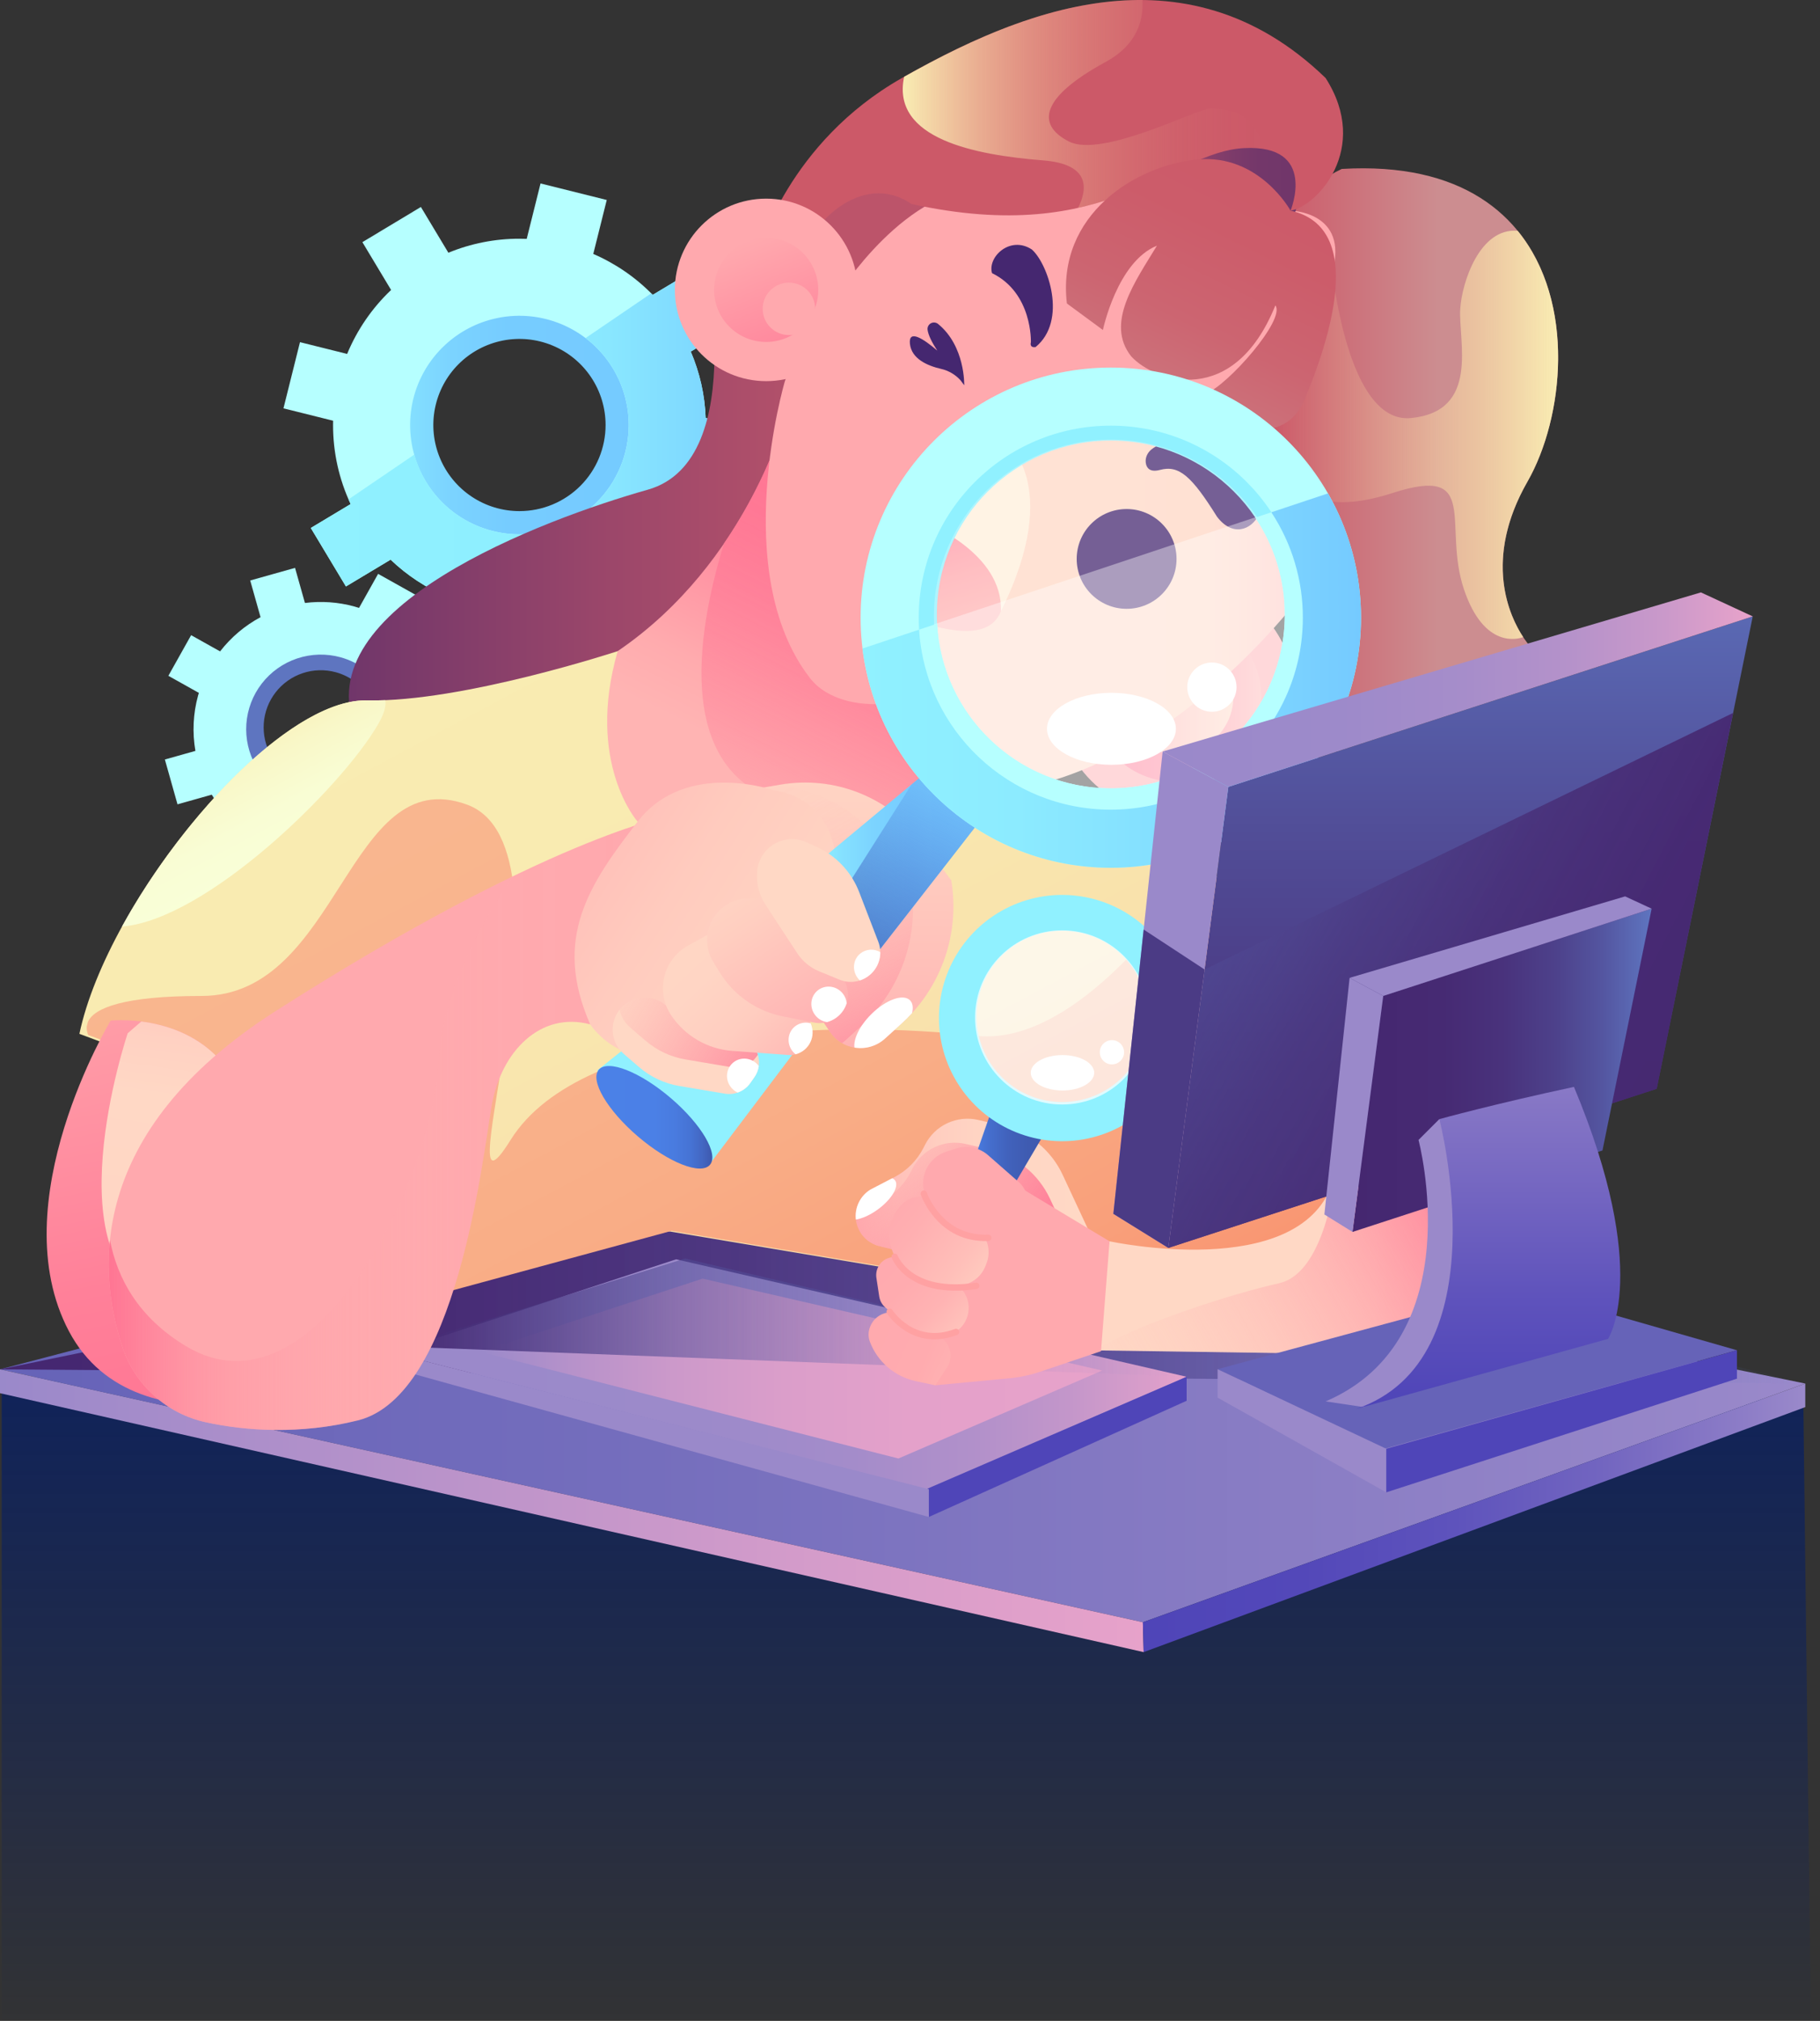 <svg width="716" height="795" viewBox="0 0 716 795" fill="none" xmlns="http://www.w3.org/2000/svg">
<rect x="0" y="0" width="716" height="795" fill="#333333" stroke="none"/>
<path d="M712.405 794.327H0.664V541.614L709.424 550.556L712.405 794.327Z" fill="url(#paint0_linear_1741_5431)"/>
<path d="M204.358 112.106C173.915 112.106 149.234 136.764 149.234 167.206C149.234 197.647 173.903 222.308 204.358 222.308C234.814 222.308 259.485 197.65 259.485 167.206C259.485 136.761 234.805 112.106 204.358 112.106ZM204.358 201.067C197.657 201.067 191.106 199.08 185.534 195.359C179.963 191.638 175.62 186.348 173.055 180.16C170.491 173.972 169.82 167.162 171.127 160.593C172.435 154.023 175.662 147.989 180.4 143.252C185.139 138.516 191.176 135.29 197.748 133.983C204.321 132.677 211.133 133.347 217.325 135.911C223.516 138.474 228.807 142.815 232.53 148.384C236.254 153.954 238.241 160.501 238.241 167.2C238.241 176.182 234.671 184.796 228.317 191.147C221.963 197.499 213.345 201.067 204.358 201.067V201.067Z" fill="url(#paint1_linear_1741_5431)"/>
<path d="M0 538.687L449.617 638.185L710.214 544.278L298.624 460.431L0 538.687Z" fill="url(#paint2_linear_1741_5431)"/>
<path d="M0 538.688V548.072L449.926 649.935L449.617 638.185L0 538.688Z" fill="url(#paint3_linear_1741_5431)"/>
<path d="M449.613 638.185L710.209 544.279V553.539L449.922 649.935L449.613 638.185Z" fill="url(#paint4_linear_1741_5431)"/>
<path d="M710.214 544.279L0 538.688L264.255 484.221L475.341 486.143L710.214 544.279Z" fill="url(#paint5_linear_1741_5431)"/>
<path d="M154.145 532.172L265.995 495.403L466.83 541.613L364.425 585.837L154.145 532.172Z" fill="url(#paint6_linear_1741_5431)"/>
<path d="M188.883 531.772L276.415 502.997L433.587 539.16L353.444 573.77L188.883 531.772Z" fill="url(#paint7_linear_1741_5431)"/>
<path d="M364.424 585.837L466.829 541.614V551.055L365.417 596.766C365.417 596.766 363.678 585.091 364.424 585.837Z" fill="url(#paint8_linear_1741_5431)"/>
<path d="M154.145 532.173V538.135L365.418 596.767V585.837L154.145 532.173Z" fill="url(#paint9_linear_1741_5431)"/>
<path d="M466.827 541.614L157.699 529.743L269.543 495.088L466.827 541.614Z" fill="url(#paint10_linear_1741_5431)"/>
<path d="M297.178 169.303L277.61 164.422C277.281 155.431 275.292 146.579 271.743 138.312L291.894 126.214L278.074 103.212L256.784 115.986C250.112 109.152 242.168 103.687 233.4 99.896L238.699 78.67L212.654 72.17L207.212 93.97C206.258 93.934 205.304 93.91 204.341 93.91C194.754 93.899 185.258 95.773 176.394 99.424L165.579 81.424L142.565 95.265L153.86 114.073C146.395 121.155 140.502 129.727 136.565 139.232L118.016 134.604L111.516 160.637L131.048 165.509C131.048 166.074 131.028 166.641 131.028 167.205C131.013 177.951 133.373 188.566 137.938 198.295L122.269 207.7L136.089 230.703L153.657 220.16C160.165 226.39 167.766 231.369 176.079 234.847L170.492 257.229L196.536 263.726L202.344 240.471C203.01 240.489 203.681 240.498 204.35 240.498C236.479 240.498 263.775 219.845 273.687 191.096L290.687 195.339L297.178 169.303ZM204.341 210.187C195.836 210.187 187.523 207.666 180.451 202.943C173.38 198.22 167.868 191.507 164.614 183.654C161.359 175.8 160.507 167.158 162.167 158.82C163.826 150.483 167.921 142.824 173.935 136.813C179.949 130.802 187.611 126.708 195.952 125.05C204.293 123.391 212.939 124.243 220.797 127.496C228.654 130.749 235.37 136.258 240.095 143.326C244.82 150.394 247.342 158.704 247.342 167.205C247.343 178.603 242.814 189.535 234.751 197.595C226.689 205.656 215.753 210.185 204.35 210.187H204.341Z" fill="#B6FFFF"/>
<path d="M135.249 252.949C128.683 251.159 121.734 251.356 115.28 253.514C108.826 255.673 103.158 259.695 98.991 265.074C94.825 270.452 92.348 276.945 91.873 283.731C91.398 290.517 92.947 297.291 96.324 303.196C99.701 309.102 104.754 313.874 110.845 316.91C116.935 319.945 123.789 321.106 130.54 320.248C137.291 319.389 143.636 316.549 148.772 312.086C153.908 307.623 157.605 301.738 159.395 295.175C161.795 286.375 160.599 276.983 156.071 269.064C151.543 261.145 144.053 255.348 135.249 252.949V252.949ZM147.884 292.038C146.715 296.326 144.3 300.171 140.945 303.086C137.59 306.002 133.445 307.858 129.034 308.419C124.624 308.98 120.146 308.221 116.167 306.239C112.188 304.256 108.887 301.138 106.681 297.28C104.474 293.422 103.462 288.996 103.773 284.563C104.083 280.13 105.701 275.889 108.423 272.375C111.145 268.861 114.849 266.233 119.065 264.823C123.281 263.414 127.821 263.285 132.11 264.454C137.861 266.022 142.754 269.809 145.712 274.982C148.669 280.154 149.451 286.29 147.884 292.038Z" fill="url(#paint11_radial_1741_5431)"/>
<path d="M87.69 340.087L103.678 349.041L112.469 333.355L96.481 324.402L87.69 340.087Z" fill="white" stroke="black" stroke-miterlimit="10"/>
<path d="M191.237 275.57L186.265 257.939L169.942 262.538C166.774 256.84 162.525 251.815 157.432 247.743L164.738 234.707L148.751 225.753L141.246 239.143C140.625 238.947 140.004 238.753 139.371 238.581C133.055 236.854 126.462 236.387 119.966 237.206L116.072 223.4L98.433 228.356L102.501 242.788C96.31 246.111 90.886 250.698 86.583 256.251L75.191 249.873L66.233 265.856L78.237 272.579C78.127 272.947 78.005 273.31 77.904 273.684C75.967 280.759 75.615 288.174 76.876 295.4L64.859 298.784L69.832 316.419L83.31 312.622C89.257 322.506 98.437 330.034 109.298 333.93C120.159 337.827 132.033 337.853 142.911 334.006C153.789 330.158 163.003 322.672 168.994 312.815C174.985 302.957 177.385 291.334 175.788 279.911L191.237 275.57ZM154.526 294.583C152.998 300.182 149.844 305.202 145.462 309.009C141.08 312.816 135.666 315.239 129.907 315.971C124.147 316.703 118.3 315.711 113.104 313.122C107.909 310.532 103.598 306.461 100.717 301.422C97.836 296.383 96.515 290.604 96.92 284.815C97.325 279.026 99.439 273.487 102.993 268.898C106.548 264.31 111.384 260.878 116.89 259.037C122.396 257.195 128.324 257.027 133.926 258.554C141.435 260.601 147.824 265.546 151.687 272.301C155.549 279.056 156.569 287.068 154.523 294.574L154.526 294.583Z" fill="#B6FFFF"/>
<path d="M178.029 320.917L186.986 304.936L171.294 296.148L162.337 312.129L178.029 320.917Z" fill="white" stroke="black" stroke-miterlimit="10"/>
<path d="M267.535 109.546L256.797 115.992C256.604 115.79 256.396 115.603 256.202 115.398L230.363 132.994C235.794 137.117 240.165 142.472 243.117 148.617C246.069 154.762 247.516 161.52 247.339 168.335C247.163 175.149 245.367 181.823 242.1 187.807C238.833 193.791 234.19 198.912 228.552 202.748C222.915 206.584 216.445 209.024 209.678 209.868C202.911 210.711 196.04 209.934 189.633 207.6C183.225 205.266 177.465 201.442 172.828 196.443C168.191 191.445 164.81 185.416 162.964 178.854L137.106 196.45C137.376 197.074 137.655 197.692 137.944 198.304L122.275 207.709L136.096 230.712L153.664 220.169C160.172 226.4 167.773 231.379 176.086 234.856L170.498 257.238L196.543 263.735L202.35 240.48C203.016 240.498 203.688 240.507 204.357 240.507C236.485 240.507 263.781 219.854 273.693 191.106L290.694 195.348L297.194 169.312L277.625 164.431C277.296 155.44 275.307 146.588 271.758 138.321L291.909 126.224L281.133 108.262L265.761 111.557L267.535 109.546Z" fill="url(#paint12_linear_1741_5431)"/>
<path d="M276.374 96.649C276.374 96.649 296.121 180.981 254.832 192.644C213.543 204.307 120.195 239.285 139.948 286.842C159.7 334.398 267.398 329.009 267.398 329.009L356.265 244.677L363.446 148.682L279.956 99.341" fill="url(#paint13_linear_1741_5431)"/>
<path d="M243.006 256.151C243.006 256.151 181.861 276.275 144.578 275.529C107.293 274.409 42.42 353.789 31.236 406.707C38.693 409.678 69.28 419.006 81.195 438.01C93.11 457.015 133.02 448.447 133.02 448.447L150.915 514.398L262.019 484.212L550.595 532.66L525.989 372.413L437.999 323.222L303.031 295.644L243.006 256.151Z" fill="url(#paint14_linear_1741_5431)"/>
<path d="M552.828 532.669L528.219 372.422L472.568 341.309C452.792 369.79 417.688 411.419 383.559 407.453C332.109 401.491 229.205 402.997 200.872 448.45C172.538 493.903 230.697 333.668 183.719 316.527C136.742 299.385 133.761 391.8 79.32 391.8C49.035 391.8 36.989 396.417 34.569 402.053C34.413 402.647 34.262 403.241 34.117 403.835C34.041 404.979 34.245 406.124 34.712 407.171C43.833 410.597 72.071 419.904 83.428 437.996C95.358 457.009 135.253 448.432 135.253 448.432L153.148 514.384L264.252 484.198L552.828 532.669Z" fill="url(#paint15_linear_1741_5431)"/>
<path d="M309.366 162.609C309.366 162.609 294.452 221.134 243.001 256.151C230.325 300.118 250.83 323.231 250.83 323.231L325.023 344.843L369.766 307.207L339.937 262.859L309.366 162.609Z" fill="url(#paint16_linear_1741_5431)"/>
<path d="M339.935 262.859L312.526 172.986L302.822 180.895C297.914 192.424 291.886 203.445 284.826 213.799C274.046 248.854 263.849 308.011 313.712 317.01C334.247 320.715 347.939 320.328 357.043 317.901L369.764 307.206L339.935 262.859Z" fill="url(#paint17_linear_1741_5431)"/>
<path d="M43.537 401.491C43.537 401.491 0.289 473.042 27.134 523.724C53.978 574.405 133.765 545.339 151.666 540.123C159.729 528.031 120.756 453.423 86.047 416.398C69.397 398.639 43.537 401.491 43.537 401.491Z" fill="url(#paint18_linear_1741_5431)"/>
<path d="M86.04 416.407C76.725 406.47 64.531 402.988 55.591 401.85L50.241 406.47C50.241 406.47 18.929 499.378 65.651 513.29L88.269 418.834C87.528 418.008 86.785 417.199 86.04 416.407Z" fill="url(#paint19_linear_1741_5431)"/>
<path d="M429.044 485.712L418.047 462.139C415.784 457.293 412.448 453.025 408.29 449.659C404.132 446.292 399.263 443.916 394.05 442.71L384.837 440.574C380.756 439.63 376.476 440.081 372.681 441.855C368.887 443.629 365.798 446.624 363.907 450.36L363.342 451.483C360.823 456.448 356.811 460.5 351.87 463.069L342.412 467.986C340.362 469.258 338.734 471.108 337.735 473.304C336.735 475.5 336.409 477.942 336.798 480.323V480.323C337.183 482.691 338.256 484.892 339.885 486.654C341.513 488.415 343.624 489.658 345.955 490.228L354.872 492.406L429.044 485.712Z" fill="url(#paint20_linear_1741_5431)"/>
<path d="M354.852 492.421L420.045 486.518L413.07 471.572C410.807 466.726 407.47 462.458 403.312 459.092C399.155 455.725 394.285 453.349 389.073 452.143L379.841 450.007C375.761 449.063 371.482 449.515 367.688 451.289C363.894 453.063 360.805 456.057 358.915 459.792L358.347 460.915C355.831 465.887 351.819 469.945 346.874 472.516L337.42 477.43C337.147 477.599 336.885 477.781 336.63 477.968C336.6 478.758 336.649 479.549 336.775 480.329C337.16 482.697 338.234 484.898 339.862 486.66C341.49 488.421 343.602 489.664 345.932 490.234L354.852 492.421Z" fill="url(#paint21_linear_1741_5431)"/>
<path d="M381.701 460.743L392.514 429.814L413.764 440.993L394.003 474.533L381.701 460.743Z" fill="url(#paint22_linear_1741_5431)"/>
<path d="M298.178 310.186L307.073 308.668C317.522 306.882 328.262 308.023 338.102 311.963C347.942 315.904 356.499 322.491 362.824 330.994L374.237 346.335C375.952 356.623 375.054 367.177 371.627 377.028C368.199 386.879 362.352 395.712 354.621 402.717L348.139 408.591C346.611 409.976 344.802 411.016 342.835 411.641C340.869 412.266 338.791 412.461 336.743 412.212C334.695 411.963 332.724 411.276 330.965 410.199C329.205 409.122 327.699 407.678 326.547 405.967L322.787 400.364L298.178 310.186Z" fill="url(#paint23_linear_1741_5431)"/>
<path d="M358.331 347.331L346.915 331.986C342.004 325.385 335.732 319.916 328.522 315.95C321.312 311.984 313.333 309.613 305.127 308.999L298.178 310.187L322.787 400.371L326.556 405.968C327.771 407.776 329.383 409.283 331.269 410.374C331.599 410.121 331.926 409.869 332.241 409.586L338.723 403.71C346.452 396.704 352.297 387.871 355.722 378.021C359.148 368.17 360.045 357.618 358.331 347.331V347.331Z" fill="url(#paint24_linear_1741_5431)"/>
<path d="M308.748 150.064C308.748 150.064 286.576 225.035 318.515 266.575C320.234 268.82 322.363 270.719 324.789 272.172C335.313 278.456 359.01 285.437 445.457 245.964C506.603 208.199 536.428 122.24 538.416 122.736C540.405 123.232 517.537 63.109 517.537 63.109L441.481 40.252L342.553 51.681L308.748 150.064Z" fill="url(#paint25_linear_1741_5431)"/>
<path d="M364.907 129.693C365.186 131.918 366.767 134.925 368.735 137.922C363.308 133.282 357.417 129.432 357.961 135.157C358.537 141.187 364.916 143.897 370.2 145.112C373.144 145.781 375.812 147.336 377.844 149.568V149.568L379.33 151.555C379.33 151.555 379.785 136.158 369.011 127.412C368.617 127.101 368.14 126.913 367.639 126.873C367.138 126.833 366.637 126.941 366.198 127.185C365.759 127.429 365.402 127.798 365.173 128.244C364.943 128.69 364.85 129.195 364.907 129.693V129.693Z" fill="#452770"/>
<path d="M405.556 134.66C405.556 134.66 406.302 115.282 390.27 107.457C388.407 101.12 397.356 92.55 405.93 98.141C412.267 103.729 420.098 126.09 407.416 136.523C404.81 136.897 405.556 134.66 405.556 134.66Z" fill="#452770"/>
<path d="M80.959 559.498C73.435 557.85 66.468 554.281 60.734 549.14C55.001 544 50.698 537.462 48.245 530.164C38.437 500.988 33.547 445.571 108.412 397.762C215.786 329.194 263.51 320.994 263.51 320.994C263.51 320.994 229.954 378.384 232.192 402.988C212.805 397.768 197.145 413.421 193.418 435.037C189.691 456.652 179.621 549.073 140.847 558.761C118.357 564.376 96.747 562.974 80.959 559.498Z" fill="url(#paint26_linear_1741_5431)"/>
<path d="M201.991 344.627C189.882 361.857 174.35 389.189 172.54 417.886C169.568 465.588 123.325 559.501 73.366 529.686C54.345 518.329 46.127 502.75 43.256 487.816C41.553 504.452 44.548 519.17 48.246 530.164C50.699 537.462 55.002 544 60.736 549.141C66.469 554.281 73.437 557.85 80.96 559.498C96.748 562.974 118.358 564.376 140.848 558.755C179.623 549.068 189.689 456.643 193.419 435.031C197.149 413.418 212.806 397.762 232.194 402.982C229.956 378.384 263.511 320.988 263.511 320.988C263.511 320.988 244.038 324.342 201.991 344.627Z" fill="url(#paint27_linear_1741_5431)"/>
<path d="M232.189 402.982C232.189 402.982 239.272 413.787 251.948 415.278C264.624 416.769 333.227 367.95 328.385 334.413C324.287 312.429 304.525 310.944 304.525 310.944C304.525 310.944 269.852 298.645 250.836 323.243C231.821 347.841 217.275 369.067 232.189 402.982Z" fill="url(#paint28_linear_1741_5431)"/>
<path d="M318.942 344.844C314.84 322.86 295.078 321.375 295.078 321.375C295.078 321.375 267.396 311.571 247.934 327.02C230.399 350.058 218.05 370.827 232.182 402.991C232.182 402.991 239.265 413.796 251.941 415.288C259.172 416.137 284.584 400.627 304.194 380.919C314.055 368.804 320.549 355.982 318.942 344.844Z" fill="url(#paint29_linear_1741_5431)"/>
<path d="M436.501 488.321C436.501 488.321 510.694 504.345 524.116 465.588C537.539 426.831 525.983 372.421 525.983 372.421L619.192 450.309L631.868 500.991L607.633 533.786L427.059 531.177L436.501 488.321Z" fill="url(#paint30_linear_1741_5431)"/>
<path d="M433.144 531.551L409.248 539.611C405.307 540.941 401.226 541.81 397.086 542.202L367.896 544.967L370.135 508.819L396.233 464.097L436.499 488.321L433.144 531.551Z" fill="url(#paint31_linear_1741_5431)"/>
<path d="M367.92 544.968L360.266 543.328C356.208 542.458 352.431 540.587 349.281 537.886C346.131 535.185 343.706 531.739 342.228 527.862V527.862C341.489 525.925 341.529 523.778 342.338 521.87L342.451 521.603C342.933 520.465 343.65 519.443 344.556 518.602C345.462 517.762 346.535 517.123 347.706 516.727C348.876 516.331 350.117 516.188 351.348 516.306C352.578 516.425 353.769 516.802 354.842 517.414L369.608 525.848C370.631 526.435 371.523 527.225 372.228 528.17C372.933 529.115 373.437 530.195 373.708 531.343C373.979 532.491 374.011 533.682 373.803 534.842C373.594 536.003 373.15 537.109 372.497 538.09L367.92 544.968Z" fill="url(#paint32_linear_1741_5431)"/>
<path d="M369.301 525.69L366.876 525.559C362.713 525.336 358.75 523.7 355.642 520.922L348.182 514.249C346.951 513.146 346.142 511.65 345.893 510.016L344.781 502.693C344.541 501.108 344.844 499.489 345.64 498.097V498.097C346.528 496.552 347.963 495.395 349.662 494.855C351.36 494.314 353.2 494.429 354.818 495.177L374.619 504.386C376.518 505.269 378.131 506.666 379.274 508.42C380.417 510.174 381.045 512.213 381.086 514.306C381.115 515.843 380.828 517.369 380.241 518.79C379.654 520.211 378.78 521.495 377.674 522.564C376.569 523.632 375.254 524.461 373.814 524.999C372.373 525.537 370.837 525.772 369.301 525.69V525.69Z" fill="url(#paint33_linear_1741_5431)"/>
<path d="M376.877 505.742L372.374 505.902C366.881 506.099 361.533 504.116 357.498 500.385L355.358 498.407C353.357 496.556 351.827 494.253 350.896 491.691C349.965 489.129 349.661 486.381 350.009 483.678C350.49 479.923 352.205 476.434 354.883 473.758V473.758C356.562 472.08 358.767 471.03 361.129 470.782C363.491 470.535 365.866 471.106 367.856 472.4L383.457 482.546C385.796 484.067 387.533 486.354 388.371 489.015C389.209 491.676 389.095 494.546 388.049 497.132L387.606 498.231C386.735 500.385 385.258 502.241 383.354 503.574C381.449 504.907 379.2 505.66 376.877 505.742Z" fill="url(#paint34_linear_1741_5431)"/>
<path d="M390.938 486.639L387.232 486.815C384.338 486.941 381.453 486.42 378.787 485.289C376.121 484.158 373.741 482.446 371.821 480.279L366.471 474.23C364.788 472.329 363.693 469.98 363.319 467.469C362.945 464.958 363.308 462.392 364.364 460.083V460.083C365.125 458.419 366.226 456.933 367.597 455.719C368.967 454.505 370.576 453.592 372.321 453.037L376.116 451.831C378.273 451.144 380.571 451.027 382.786 451.491C385.002 451.955 387.06 452.984 388.759 454.478L400.904 465.128C402.746 466.747 403.885 469.02 404.078 471.464C404.271 473.909 403.504 476.332 401.938 478.22L397.777 483.235C396.938 484.248 395.896 485.074 394.718 485.661C393.54 486.247 392.253 486.58 390.938 486.639V486.639Z" fill="url(#paint35_linear_1741_5431)"/>
<path d="M507.718 82.859C507.718 82.859 530.832 83.233 524.121 107.082C515.175 130.935 487.21 143.231 507.718 193.532C528.225 243.834 519.276 284.462 503.988 296.024C552.832 299.378 601.673 253.914 601.673 253.914C601.673 253.914 578.555 228.573 600.927 189.448C623.298 150.322 622.552 60.878 527.851 66.457C514.444 72.797 507.718 82.859 507.718 82.859Z" fill="url(#paint36_linear_1741_5431)"/>
<path d="M600.928 189.439C615.195 164.463 620.06 118.998 597.085 90.808C582.073 89.433 575.062 111.307 574.456 121.601C573.71 134.271 582.287 161.846 555.068 164.457C534.471 166.43 526.687 126.583 524.12 107.077C515.694 129.521 490.439 141.743 504.602 185.054C512.347 196.735 524.536 201.458 547.995 193.898C582.668 182.716 567.382 206.568 575.956 231.924C583.949 255.542 597.445 251.32 599.243 250.64C593.944 242.616 583.265 220.335 600.928 189.439Z" fill="url(#paint37_linear_1741_5431)"/>
<path d="M357.999 393.502C355.303 390.81 348.458 393.288 342.707 399.036C338.166 403.576 335.678 408.786 336.151 412.108C338.287 412.468 340.477 412.338 342.556 411.729C344.635 411.119 346.548 410.046 348.152 408.59L354.634 402.714C356.103 401.383 357.498 399.992 358.822 398.54C359.324 396.407 359.098 394.604 357.999 393.502Z" fill="white"/>
<path d="M350.989 463.527L342.388 468.001C340.421 469.222 338.842 470.977 337.836 473.061C336.829 475.145 336.436 477.472 336.702 479.771C339.184 479.382 342.349 477.989 345.381 475.764C350.808 471.792 353.827 466.688 352.127 464.362C351.833 463.983 351.439 463.694 350.989 463.527V463.527Z" fill="white"/>
<path d="M619.197 450.31L573.426 412.07L527.498 453.245C527.031 455.458 526.508 457.645 525.913 459.798C524.365 472.276 519.078 501.336 503.12 504.839C485.721 508.653 446.237 521.16 431.025 531.228L577.551 533.346L596.067 529.187L622.998 465.562L619.197 450.31Z" fill="url(#paint38_linear_1741_5431)"/>
<path d="M363.434 469.562C363.731 470.385 370.017 487.684 388.786 486.954" stroke="#FFA1A2" stroke-width="2.51" stroke-miterlimit="10" stroke-linecap="round"/>
<path d="M351.992 494.408C351.992 494.408 357.711 509.812 384.056 505.837" stroke="#FFA1A2" stroke-width="2.51" stroke-miterlimit="10" stroke-linecap="round"/>
<path d="M350.006 516.024C350.006 516.024 359.202 530.432 376.104 523.974" stroke="#FFA1A2" stroke-width="2.51" stroke-miterlimit="10" stroke-linecap="round"/>
<path d="M456.266 56.772C456.266 56.772 528.967 42.611 507.341 88.824C486.465 99.629 456.266 56.772 456.266 56.772Z" fill="url(#paint39_linear_1741_5431)"/>
<path d="M329.874 115.654C329.874 115.654 356.718 72.426 389.528 73.917C406.305 64.972 343.671 52.302 329.128 66.464C314.585 80.626 305.639 99.258 329.874 115.654Z" fill="url(#paint40_linear_1741_5431)"/>
<path d="M507.717 82.859C507.717 82.859 518.53 56.772 489.448 58.264C460.365 59.755 436.505 97.395 358.582 80.248C338.449 66.46 317.567 90.31 317.567 98.88C299.297 97.763 298.545 98.88 298.545 98.88C298.545 98.88 310.104 56.024 354.843 30.683C399.582 5.342 465.575 -23.353 521.499 30.683C539.409 58.638 517.784 81.371 507.717 82.859Z" fill="url(#paint41_linear_1741_5431)"/>
<path d="M355.697 30.205C350.454 54.679 383.753 60.98 410.41 63.101C428.475 64.536 428.115 73.769 424.145 81.775C454.237 75.088 470.768 59.197 489.451 58.255C492.33 58.065 495.221 58.24 498.055 58.775C491.933 44.204 485.89 43.259 476.403 42.602C471.181 42.602 433.528 62.355 420.477 55.647C407.426 48.939 409.664 38.119 435.017 24.344C447.202 17.71 449.916 8.147 449.44 0.007C415.178 -0.257 381.89 15.452 355.697 30.205Z" fill="url(#paint42_linear_1741_5431)"/>
<path d="M507.711 82.859C507.711 82.859 495.415 60.507 471.171 62.735C446.927 64.963 415.619 84.35 419.72 119.382L433.892 129.815C433.892 129.815 439.485 102.983 455.142 96.649C446.568 110.811 434.635 127.207 445.076 140.252C454.396 150.314 485.342 160.75 501.748 120.127C505.85 125.715 483.107 151.431 474.53 154.785C475.65 165.218 503.983 179.38 513.307 157.022C522.631 134.663 537.916 89.567 507.711 82.859Z" fill="url(#paint43_linear_1741_5431)"/>
<path d="M301.411 149.939C321.247 149.939 337.327 133.867 337.327 114.04C337.327 94.214 321.247 78.141 301.411 78.141C281.576 78.141 265.496 94.214 265.496 114.04C265.496 133.867 281.576 149.939 301.411 149.939Z" fill="url(#paint44_linear_1741_5431)"/>
<path d="M301.416 134.521C312.732 134.521 321.906 125.351 321.906 114.04C321.906 102.729 312.732 93.56 301.416 93.56C290.099 93.56 280.926 102.729 280.926 114.04C280.926 125.351 290.099 134.521 301.416 134.521Z" fill="url(#paint45_linear_1741_5431)"/>
<path d="M310.361 131.806C316.059 131.806 320.677 127.189 320.677 121.494C320.677 115.799 316.059 111.183 310.361 111.183C304.664 111.183 300.045 115.799 300.045 121.494C300.045 127.189 304.664 131.806 310.361 131.806Z" fill="url(#paint46_linear_1741_5431)"/>
<path d="M148.75 284.914C151.173 280.722 151.966 277.644 151.565 275.443C149.161 275.541 146.81 275.574 144.575 275.529C116.446 274.685 72.622 319.654 47.98 364.513C81.441 361.786 134.49 309.622 148.75 284.914Z" fill="url(#paint47_linear_1741_5431)"/>
<path d="M462.602 320.994C488.547 320.994 509.58 299.971 509.58 274.038C509.58 248.105 488.547 227.082 462.602 227.082C436.657 227.082 415.625 248.105 415.625 274.038C415.625 299.971 436.657 320.994 462.602 320.994Z" fill="url(#paint48_linear_1741_5431)"/>
<path d="M462.604 307.578C481.136 307.578 496.159 292.562 496.159 274.038C496.159 255.514 481.136 240.498 462.604 240.498C444.072 240.498 429.049 255.514 429.049 274.038C429.049 292.562 444.072 307.578 462.604 307.578Z" fill="url(#paint49_linear_1741_5431)"/>
<path d="M462.606 296.646C475.097 296.646 485.224 286.524 485.224 274.038C485.224 261.552 475.097 251.43 462.606 251.43C450.115 251.43 439.988 261.552 439.988 274.038C439.988 286.524 450.115 296.646 462.606 296.646Z" fill="url(#paint50_linear_1741_5431)"/>
<path d="M516.545 228.077C516.545 228.077 461.858 307.082 387.296 312.049C365.918 307.082 337.584 250.934 358.467 207.207C379.349 163.48 435.02 149.072 468.328 164.971C501.637 180.871 516.545 228.077 516.545 228.077Z" fill="url(#paint51_linear_1741_5431)"/>
<path d="M394.748 172.921C394.748 172.921 419.119 189.32 393.755 240.498C360.449 221.616 358.461 220.127 358.461 220.127C358.461 220.127 369.404 180.871 394.748 172.921Z" fill="#FFEFDB"/>
<path d="M364.424 205.716C364.424 205.716 394.74 217.641 393.753 240.498C389.777 250.435 376.851 250.435 355.475 242.485C353.983 239.506 360.448 207.207 364.424 205.716Z" fill="url(#paint52_linear_1741_5431)"/>
<path d="M453.101 176.712C457.009 173.718 466.6 169.716 485.221 179.386C508.587 193.301 490.689 219.138 478.759 203.238C468.817 187.336 463.845 182.865 456.388 184.852C452.661 185.847 451.294 184.356 450.86 182.618C450.304 180.396 451.288 178.1 453.101 176.712Z" fill="#452770"/>
<path d="M443.217 239.505C454.062 239.505 462.854 230.718 462.854 219.877C462.854 209.037 454.062 200.25 443.217 200.25C432.372 200.25 423.58 209.037 423.58 219.877C423.58 230.718 432.372 239.505 443.217 239.505Z" fill="#452770"/>
<path d="M437.002 154.636C388.889 154.636 349.883 193.624 349.883 241.715C349.883 289.807 388.889 328.795 437.002 328.795C485.114 328.795 524.121 289.81 524.121 241.715C524.121 193.621 485.117 154.636 437.002 154.636ZM437.002 310.124C399.205 310.124 368.566 279.498 368.566 241.715C368.566 203.933 399.205 173.31 437.002 173.31C474.798 173.31 505.441 203.936 505.441 241.724C505.441 279.513 474.801 310.124 437.002 310.124Z" fill="url(#paint53_linear_1741_5431)"/>
<g style="mix-blend-mode:screen" opacity="0.26">
<path d="M436.996 312.046C475.432 312.046 506.591 280.901 506.591 242.482C506.591 204.063 475.432 172.918 436.996 172.918C398.559 172.918 367.4 204.063 367.4 242.482C367.4 280.901 398.559 312.046 436.996 312.046Z" fill="white"/>
</g>
<path d="M372.374 297.145L322.166 338.881L346.026 373.663L389.773 317.515L372.374 297.145Z" fill="url(#paint54_linear_1741_5431)"/>
<path d="M358.588 308.609L331.135 351.95L346.031 373.663L389.778 317.516L380.074 306.155H361.537L358.588 308.609Z" fill="url(#paint55_linear_1741_5431)"/>
<path d="M254.567 405.465L234.992 421.056L279.423 457.638L316.642 408.383L254.567 405.465Z" fill="url(#paint56_linear_1741_5431)"/>
<path d="M279.419 457.639L316.639 408.383L296.007 407.415L269.412 449.401L279.419 457.639Z" fill="url(#paint57_linear_1741_5431)"/>
<path d="M245.422 414.624L251.423 419.793C255.918 423.665 261.387 426.234 267.238 427.22L285.145 430.236C287.041 430.555 288.988 430.331 290.762 429.59C292.535 428.848 294.063 427.62 295.167 426.047L296.754 423.786C297.759 422.355 298.378 420.689 298.552 418.95C298.725 417.21 298.447 415.455 297.744 413.853C297.041 412.252 295.937 410.859 294.539 409.809C293.14 408.759 291.495 408.086 289.761 407.857L269.847 405.216L263.689 397.281C262.649 395.941 261.35 394.824 259.87 393.995C258.39 393.167 256.758 392.644 255.072 392.458C253.385 392.272 251.679 392.427 250.053 392.913C248.428 393.399 246.917 394.206 245.61 395.288V395.288C244.191 396.462 243.045 397.932 242.253 399.594C241.461 401.256 241.042 403.071 241.024 404.912C241.006 406.754 241.391 408.577 242.15 410.254C242.91 411.931 244.026 413.423 245.422 414.624V414.624Z" fill="url(#paint58_linear_1741_5431)"/>
<path d="M297.644 415.614L298.132 414.919C297.563 413.061 296.47 411.406 294.984 410.154C293.497 408.901 291.682 408.104 289.753 407.857L269.84 405.216L263.682 397.281C262.642 395.941 261.343 394.824 259.863 393.995C258.383 393.167 256.751 392.644 255.064 392.458C253.378 392.272 251.672 392.427 250.046 392.913C248.421 393.399 246.91 394.207 245.602 395.288V395.288C244.924 395.85 244.306 396.482 243.76 397.174C244.321 399.907 245.775 402.377 247.894 404.194L253.895 409.36C258.39 413.233 263.86 415.802 269.712 416.787L287.616 419.805C289.513 420.126 291.462 419.902 293.237 419.16C295.012 418.418 296.54 417.188 297.644 415.614V415.614Z" fill="url(#paint59_linear_1741_5431)"/>
<path d="M264.024 399.382C266.706 403.403 270.272 406.759 274.449 409.192C278.627 411.626 283.305 413.074 288.128 413.425L310.101 415.02C312.379 415.186 314.635 414.471 316.402 413.024C317.605 412.037 318.529 410.752 319.082 409.297C319.634 407.842 319.796 406.268 319.551 404.731C319.306 403.195 318.663 401.749 317.686 400.538C316.708 399.327 315.43 398.392 313.979 397.828L301.348 392.92L285.316 363.851L270.649 372.015C268.337 373.301 266.316 375.053 264.714 377.158C263.113 379.264 261.965 381.678 261.342 384.249C260.72 386.819 260.637 389.491 261.098 392.096C261.56 394.7 262.556 397.181 264.024 399.382V399.382Z" fill="url(#paint60_linear_1741_5431)"/>
<path d="M313.979 397.828L301.348 392.92L285.316 363.851L270.649 372.015C268.041 373.458 265.809 375.493 264.131 377.956C264.611 380.461 265.589 382.845 267.008 384.964C269.689 388.987 273.255 392.343 277.432 394.777C281.61 397.21 286.289 398.658 291.112 399.007L313.085 400.606C314.477 400.705 315.874 400.477 317.162 399.94C316.268 399.012 315.182 398.292 313.979 397.828V397.828Z" fill="url(#paint61_linear_1741_5431)"/>
<path d="M280.625 378.419L283.193 382.596C285.921 387.027 289.537 390.847 293.812 393.816C298.087 396.784 302.93 398.838 308.037 399.848L320.27 402.269C322.448 402.7 324.705 402.472 326.753 401.615C328.8 400.758 330.546 399.31 331.766 397.456V397.456C333.36 395.039 333.952 392.097 333.417 389.252C332.882 386.407 331.262 383.881 328.898 382.207L317.197 373.924L308.281 360.654C306.096 357.396 302.817 355.026 299.037 353.973C295.257 352.919 291.225 353.252 287.669 354.911V354.911C285.568 355.892 283.699 357.305 282.183 359.059C280.667 360.813 279.54 362.867 278.875 365.087C278.21 367.307 278.022 369.642 278.323 371.94C278.625 374.238 279.409 376.446 280.625 378.419V378.419Z" fill="url(#paint62_linear_1741_5431)"/>
<path d="M328.893 382.207L317.192 373.924L308.275 360.654C306.091 357.396 302.812 355.026 299.032 353.973C295.252 352.919 291.22 353.252 287.664 354.911V354.911C286.066 355.657 284.599 356.654 283.318 357.864C286.16 357.711 288.993 358.297 291.54 359.566C294.087 360.835 296.261 362.743 297.849 365.104L306.765 378.375L318.467 386.669C320.829 388.344 322.448 390.87 322.983 393.714C323.518 396.559 322.927 399.5 321.335 401.918V401.918C321.231 402.075 321.118 402.215 321.008 402.376C323.084 402.645 325.194 402.326 327.097 401.454C329.001 400.583 330.621 399.194 331.773 397.447C333.363 395.029 333.951 392.088 333.414 389.245C332.876 386.402 331.256 383.879 328.893 382.207V382.207Z" fill="url(#paint63_linear_1741_5431)"/>
<path d="M317.22 331.318L321.069 333.047C328.856 336.546 334.946 342.98 338.01 350.946L345.529 370.485C346.311 372.518 346.506 374.731 346.09 376.869C345.674 379.008 344.665 380.986 343.178 382.579C341.568 384.303 339.47 385.497 337.164 386.001C334.858 386.504 332.454 386.294 330.27 385.398L322.246 382.098C318.717 380.648 315.711 378.162 313.627 374.968L301.144 355.895C298.513 351.875 297.371 347.062 297.916 342.289V342.289C298.165 340.142 298.916 338.083 300.11 336.28C301.303 334.477 302.905 332.98 304.785 331.912C306.665 330.843 308.771 330.233 310.932 330.129C313.092 330.026 315.246 330.433 317.22 331.318V331.318Z" fill="url(#paint64_linear_1741_5431)"/>
<path d="M346.309 374.566C345.106 373.848 343.712 373.513 342.314 373.606C340.915 373.698 339.578 374.215 338.481 375.086C335.508 377.463 335.11 381.889 337.571 384.937C337.791 385.205 338.029 385.457 338.284 385.692C340.633 384.933 342.677 383.445 344.121 381.444C345.564 379.442 346.331 377.033 346.309 374.566V374.566Z" fill="white"/>
<path d="M331.526 390.811C329.062 387.763 324.664 387.228 321.7 389.623C318.737 392.017 318.33 396.426 320.791 399.477C321.932 400.896 323.57 401.83 325.374 402.088C327.998 401.376 330.271 399.73 331.767 397.46V397.46C332.343 396.586 332.792 395.634 333.101 394.634C332.961 393.234 332.414 391.904 331.526 390.811V390.811Z" fill="white"/>
<path d="M312.749 403.781C309.777 406.158 309.379 410.584 311.857 413.635C312.192 414.048 312.572 414.423 312.99 414.752C314.24 414.433 315.405 413.846 316.405 413.032C317.405 412.218 318.216 411.196 318.782 410.037C319.347 408.878 319.654 407.61 319.68 406.321C319.706 405.032 319.452 403.753 318.934 402.572C317.882 402.261 316.77 402.209 315.693 402.419C314.617 402.63 313.606 403.097 312.749 403.781V403.781Z" fill="white"/>
<path d="M298.347 419.134C295.886 416.083 291.485 415.551 288.521 417.946C285.558 420.34 285.151 424.749 287.63 427.797C288.323 428.656 289.203 429.345 290.204 429.811C292.216 429.11 293.958 427.794 295.182 426.05L296.769 423.789C297.699 422.475 298.302 420.957 298.528 419.363C298.457 419.286 298.407 419.208 298.347 419.134Z" fill="white"/>
<path d="M279.295 458.226C282.865 454.056 275.969 442.304 263.893 431.976C251.817 421.649 239.134 416.658 235.565 420.828C231.995 424.998 238.891 436.75 250.967 447.078C263.043 457.405 275.726 462.396 279.295 458.226Z" fill="url(#paint65_linear_1741_5431)"/>
<path d="M436.996 144.598C382.636 144.598 338.568 188.645 338.568 242.981C338.568 297.317 382.636 341.368 436.996 341.368C491.356 341.368 535.427 297.317 535.427 242.981C535.427 188.645 491.356 144.598 436.996 144.598ZM436.996 318.51C395.265 318.51 361.436 284.694 361.436 242.981C361.436 201.268 395.256 167.455 436.996 167.455C478.737 167.455 512.56 201.271 512.56 242.981C512.56 284.691 478.728 318.51 436.996 318.51V318.51Z" fill="#B6FFFF"/>
<g style="mix-blend-mode:screen" opacity="0.39">
<path d="M437.003 312.047C475.442 312.047 506.602 280.904 506.602 242.483C506.623 228.496 502.405 214.831 494.505 203.286L367.482 245.608C369.108 282.576 399.617 312.047 437.003 312.047Z" fill="white"/>
</g>
<path d="M524.12 241.725C524.142 226.189 519.987 210.933 512.089 197.553L493.852 203.628C501.427 214.889 505.463 228.155 505.443 241.725C505.443 279.508 474.803 310.134 437.004 310.134C400.42 310.134 370.541 281.442 368.663 245.341L350.426 251.416C355.247 294.947 392.166 328.805 437.004 328.805C485.117 328.796 524.12 289.81 524.12 241.725Z" fill="#B6FFFF"/>
<path d="M535.431 242.981C535.456 225.829 530.976 208.971 522.436 194.094L500.145 201.521C508.258 213.828 512.571 228.248 512.548 242.987C512.548 284.7 478.716 318.516 436.985 318.516C396.834 318.516 364.004 287.213 361.576 247.69L339.303 255.117C345.28 303.734 386.732 341.379 436.985 341.379C491.36 341.368 535.431 297.317 535.431 242.981Z" fill="url(#paint66_linear_1741_5431)"/>
<path d="M437.249 300.87C451.25 300.87 462.601 294.529 462.601 286.708C462.601 278.887 451.25 272.546 437.249 272.546C423.247 272.546 411.896 278.887 411.896 286.708C411.896 294.529 423.247 300.87 437.249 300.87Z" fill="white"/>
<path d="M476.769 280.003C482.124 280.003 486.465 275.665 486.465 270.313C486.465 264.961 482.124 260.622 476.769 260.622C471.415 260.622 467.074 264.961 467.074 270.313C467.074 275.665 471.415 280.003 476.769 280.003Z" fill="white"/>
<path d="M417.865 356.991C409.38 356.991 401.086 359.506 394.031 364.218C386.976 368.93 381.477 375.627 378.23 383.462C374.983 391.297 374.134 399.919 375.789 408.237C377.444 416.555 381.53 424.196 387.53 430.192C393.53 436.189 401.174 440.273 409.495 441.928C417.817 443.582 426.443 442.733 434.282 439.488C442.121 436.242 448.82 430.746 453.534 423.695C458.248 416.643 460.764 408.352 460.764 399.872C460.764 388.499 456.245 377.592 448.199 369.551C440.154 361.509 429.242 356.991 417.865 356.991V356.991ZM417.865 433.554C411.199 433.554 404.683 431.579 399.141 427.877C393.599 424.175 389.279 418.914 386.729 412.759C384.178 406.603 383.511 399.83 384.811 393.296C386.112 386.761 389.322 380.759 394.035 376.048C398.749 371.337 404.754 368.129 411.292 366.83C417.829 365.53 424.605 366.198 430.763 368.748C436.921 371.298 442.185 375.616 445.887 381.156C449.59 386.696 451.566 393.209 451.566 399.872C451.566 408.806 448.015 417.374 441.695 423.691C435.375 430.008 426.803 433.557 417.865 433.557V433.554Z" fill="url(#paint67_linear_1741_5431)"/>
<g style="mix-blend-mode:screen" opacity="0.72">
<path d="M417.861 434.505C436.789 434.505 452.133 419.168 452.133 400.248C452.133 381.329 436.789 365.992 417.861 365.992C398.934 365.992 383.59 381.329 383.59 400.248C383.59 419.168 398.934 434.505 417.861 434.505Z" fill="white"/>
</g>
<path d="M417.858 352.051C408.272 352.051 398.9 354.892 390.93 360.216C382.959 365.539 376.746 373.106 373.078 381.959C369.409 390.812 368.45 400.553 370.32 409.951C372.191 419.349 376.807 427.982 383.586 434.757C390.365 441.532 399.002 446.146 408.404 448.015C417.806 449.884 427.552 448.924 436.408 445.257C445.265 441.59 452.835 435.38 458.16 427.412C463.486 419.445 466.328 410.077 466.327 400.495C466.327 394.133 465.074 387.833 462.638 381.956C460.202 376.078 456.632 370.737 452.131 366.239C447.63 361.74 442.287 358.172 436.406 355.738C430.526 353.303 424.223 352.05 417.858 352.051V352.051ZM417.858 437.687C410.499 437.687 403.305 435.505 397.186 431.419C391.068 427.332 386.298 421.524 383.482 414.728C380.666 407.932 379.929 400.454 381.365 393.24C382.801 386.025 386.344 379.398 391.548 374.197C396.752 368.996 403.381 365.454 410.599 364.019C417.817 362.584 425.298 363.32 432.097 366.135C438.896 368.95 444.707 373.717 448.795 379.833C452.884 385.949 455.066 393.14 455.066 400.495C455.066 405.379 454.104 410.216 452.234 414.728C450.364 419.24 447.623 423.34 444.168 426.794C440.713 430.247 436.611 432.987 432.097 434.856C427.583 436.725 422.744 437.687 417.858 437.687V437.687Z" fill="url(#paint68_linear_1741_5431)"/>
<path d="M466.332 400.495C466.342 392.053 464.136 383.755 459.933 376.432L448.963 380.086C452.092 384.848 454.086 390.265 454.789 395.919C455.492 401.572 454.886 407.312 453.018 412.695C451.15 418.077 448.069 422.959 444.014 426.963C439.96 430.967 435.039 433.987 429.631 435.788C424.224 437.59 418.475 438.126 412.827 437.355C407.18 436.583 401.785 434.525 397.06 431.34C392.334 428.154 388.404 423.926 385.572 418.981C382.741 414.037 381.084 408.508 380.729 402.822L369.762 406.476C371.28 418.715 377.411 429.914 386.905 437.791C396.399 445.668 408.541 449.629 420.855 448.868C433.17 448.106 444.731 442.679 453.181 433.693C461.631 424.706 466.334 412.837 466.332 400.504V400.495Z" fill="url(#paint69_linear_1741_5431)"/>
<path d="M417.983 429C424.877 429 430.466 425.878 430.466 422.028C430.466 418.177 424.877 415.055 417.983 415.055C411.089 415.055 405.5 418.177 405.5 422.028C405.5 425.878 411.089 429 417.983 429Z" fill="white"/>
<path d="M437.447 418.724C440.083 418.724 442.22 416.587 442.22 413.953C442.22 411.318 440.083 409.182 437.447 409.182C434.811 409.182 432.674 411.318 432.674 413.953C432.674 416.587 434.811 418.724 437.447 418.724Z" fill="white"/>
<path d="M544.622 569.934L683.317 531.177L597.565 506.582L479.004 538.631L544.622 569.934Z" fill="url(#paint70_linear_1741_5431)"/>
<path d="M483.236 309.566L459.625 490.929L651.758 428.323L689.54 242.485L483.236 309.566Z" fill="url(#paint71_linear_1741_5431)"/>
<path d="M681.818 280.461L473.885 381.387L459.625 490.929L651.758 428.323L681.818 280.461Z" fill="url(#paint72_linear_1741_5431)"/>
<path d="M483.231 309.565L457.383 295.653L669.153 233.044L689.536 242.485L483.231 309.565Z" fill="url(#paint73_linear_1741_5431)"/>
<path d="M457.385 295.653L437.998 477.513L459.623 490.929L483.234 309.565L457.385 295.653Z" fill="url(#paint74_linear_1741_5431)"/>
<path d="M544.166 391.8L532.078 484.634L630.423 452.588L649.762 357.463L544.166 391.8Z" fill="url(#paint75_linear_1741_5431)"/>
<path d="M544.169 391.8L530.938 384.679L639.334 352.633L649.766 357.464L544.169 391.8Z" fill="url(#paint76_linear_1741_5431)"/>
<path d="M530.939 384.679L521.016 477.765L532.084 484.634L544.171 391.8L530.939 384.679Z" fill="url(#paint77_linear_1741_5431)"/>
<path d="M566.252 440.247L558.049 448.446C558.049 448.446 578.928 526.706 521.51 551.301L536.424 553.538L629.633 508.819L566.252 440.247Z" fill="url(#paint78_linear_1741_5431)"/>
<path d="M566.26 440.248C566.26 440.248 590.866 534.906 533.447 554.284L632.624 526.706C632.624 526.706 649.773 500.62 619.202 427.577C587.882 434.285 566.26 440.248 566.26 440.248Z" fill="url(#paint79_linear_1741_5431)"/>
<path d="M479.004 538.631V549.81L545.369 587.079V569.935L479.004 538.631Z" fill="url(#paint80_linear_1741_5431)"/>
<path d="M683.319 531.177V542.359L545.371 587.078V569.934L683.319 531.177Z" fill="url(#paint81_linear_1741_5431)"/>
<path d="M449.922 365.672L437.998 477.513L459.623 490.929L473.884 381.387L449.922 365.672Z" fill="url(#paint82_linear_1741_5431)"/>
<defs>
<linearGradient id="paint0_linear_1741_5431" x1="356.535" y1="297.118" x2="356.535" y2="864.408" gradientUnits="userSpaceOnUse">
<stop offset="0.13" stop-color="#001B68"/>
<stop offset="0.26" stop-color="#001B68" stop-opacity="0.92"/>
<stop offset="0.45" stop-color="#011C69" stop-opacity="0.69"/>
<stop offset="0.7" stop-color="#031D6A" stop-opacity="0.32"/>
<stop offset="0.89" stop-color="#041E6B" stop-opacity="0"/>
</linearGradient>
<linearGradient id="paint1_linear_1741_5431" x1="149.234" y1="167.209" x2="259.485" y2="167.209" gradientUnits="userSpaceOnUse">
<stop stop-color="#90F1FF"/>
<stop offset="0.01" stop-color="#8FEFFF"/>
<stop offset="0.12" stop-color="#83DEFF"/>
<stop offset="0.26" stop-color="#7BD3FF"/>
<stop offset="0.46" stop-color="#76CCFF"/>
<stop offset="1" stop-color="#75CAFF"/>
</linearGradient>
<linearGradient id="paint2_linear_1741_5431" x1="0" y1="549.308" x2="710.214" y2="549.308" gradientUnits="userSpaceOnUse">
<stop offset="0.01" stop-color="#6663B8"/>
<stop offset="0.36" stop-color="#756EBD"/>
<stop offset="1" stop-color="#9A89CA"/>
</linearGradient>
<linearGradient id="paint3_linear_1741_5431" x1="0" y1="594.31" x2="449.926" y2="594.31" gradientUnits="userSpaceOnUse">
<stop stop-color="#9A89CA"/>
<stop offset="0.01" stop-color="#9B89CA"/>
<stop offset="0.68" stop-color="#D29BCA"/>
<stop offset="1" stop-color="#E7A2CA"/>
</linearGradient>
<linearGradient id="paint4_linear_1741_5431" x1="449.61" y1="597.105" x2="710.209" y2="597.105" gradientUnits="userSpaceOnUse">
<stop offset="0.01" stop-color="#4F45B8"/>
<stop offset="0.24" stop-color="#5348B9"/>
<stop offset="0.47" stop-color="#5E53BC"/>
<stop offset="0.69" stop-color="#7265C0"/>
<stop offset="0.91" stop-color="#8D7DC7"/>
<stop offset="1" stop-color="#9A89CA"/>
</linearGradient>
<linearGradient id="paint5_linear_1741_5431" x1="0" y1="514.25" x2="710.214" y2="514.25" gradientUnits="userSpaceOnUse">
<stop stop-color="#452770"/>
<stop offset="0.23" stop-color="#462972" stop-opacity="0.97"/>
<stop offset="0.41" stop-color="#483079" stop-opacity="0.88"/>
<stop offset="0.58" stop-color="#4C3C86" stop-opacity="0.73"/>
<stop offset="0.74" stop-color="#514D97" stop-opacity="0.52"/>
<stop offset="0.89" stop-color="#5862AD" stop-opacity="0.24"/>
<stop offset="1" stop-color="#5E75C0" stop-opacity="0"/>
</linearGradient>
<linearGradient id="paint6_linear_1741_5431" x1="154.145" y1="540.618" x2="466.83" y2="540.618" gradientUnits="userSpaceOnUse">
<stop stop-color="#9A89CA"/>
<stop offset="0.39" stop-color="#9C8ACA"/>
<stop offset="0.58" stop-color="#A48CCA"/>
<stop offset="0.73" stop-color="#B190CA"/>
<stop offset="0.85" stop-color="#C396CA"/>
<stop offset="0.96" stop-color="#DB9ECA"/>
<stop offset="1" stop-color="#E7A2CA"/>
</linearGradient>
<linearGradient id="paint7_linear_1741_5431" x1="188.883" y1="538.382" x2="433.587" y2="538.382" gradientUnits="userSpaceOnUse">
<stop stop-color="#9A89CA"/>
<stop offset="0.01" stop-color="#9C8ACA"/>
<stop offset="0.15" stop-color="#B792CA"/>
<stop offset="0.31" stop-color="#CC99CA"/>
<stop offset="0.49" stop-color="#DB9ECA"/>
<stop offset="0.69" stop-color="#E4A1CA"/>
<stop offset="1" stop-color="#E7A2CA"/>
</linearGradient>
<linearGradient id="paint8_linear_1741_5431" x1="246543" y1="130166" x2="281955" y2="130166" gradientUnits="userSpaceOnUse">
<stop offset="0.01" stop-color="#4F45B8"/>
<stop offset="0.24" stop-color="#5348B9"/>
<stop offset="0.47" stop-color="#5E53BC"/>
<stop offset="0.69" stop-color="#7265C0"/>
<stop offset="0.91" stop-color="#8D7DC7"/>
<stop offset="1" stop-color="#9A89CA"/>
</linearGradient>
<linearGradient id="paint9_linear_1741_5431" x1="357785" y1="151320" x2="507969" y2="151320" gradientUnits="userSpaceOnUse">
<stop stop-color="#9A89CA"/>
<stop offset="0.01" stop-color="#9B89CA"/>
<stop offset="0.68" stop-color="#D29BCA"/>
<stop offset="1" stop-color="#E7A2CA"/>
</linearGradient>
<linearGradient id="paint10_linear_1741_5431" x1="157.699" y1="518.35" x2="466.827" y2="518.35" gradientUnits="userSpaceOnUse">
<stop stop-color="#452770"/>
<stop offset="0.05" stop-color="#472D76" stop-opacity="0.93"/>
<stop offset="0.35" stop-color="#514C96" stop-opacity="0.53"/>
<stop offset="0.62" stop-color="#5862AD" stop-opacity="0.24"/>
<stop offset="0.85" stop-color="#5C70BB" stop-opacity="0.06"/>
<stop offset="1" stop-color="#5E75C0" stop-opacity="0"/>
</linearGradient>
<radialGradient id="paint11_radial_1741_5431" cx="0" cy="0" r="1" gradientUnits="userSpaceOnUse" gradientTransform="translate(126.199 286.129) scale(34.417 34.402)">
<stop stop-color="#5E75C0"/>
<stop offset="0.6" stop-color="#5E75C0"/>
<stop offset="0.63" stop-color="#5E75C0"/>
</radialGradient>
<linearGradient id="paint12_linear_1741_5431" x1="122.272" y1="185.996" x2="297.191" y2="185.996" gradientUnits="userSpaceOnUse">
<stop stop-color="#90F1FF"/>
<stop offset="0.43" stop-color="#8EEFFF"/>
<stop offset="0.67" stop-color="#89E7FF"/>
<stop offset="0.87" stop-color="#7FD9FF"/>
<stop offset="1" stop-color="#75CAFF"/>
</linearGradient>
<linearGradient id="paint13_linear_1741_5431" x1="137.231" y1="212.92" x2="363.428" y2="212.92" gradientUnits="userSpaceOnUse">
<stop stop-color="#70366A"/>
<stop offset="0.05" stop-color="#75386A"/>
<stop offset="0.46" stop-color="#9C476A"/>
<stop offset="0.79" stop-color="#B3516A"/>
<stop offset="1" stop-color="#BC546A"/>
</linearGradient>
<linearGradient id="paint14_linear_1741_5431" x1="414.513" y1="643.996" x2="132.82" y2="116.142" gradientUnits="userSpaceOnUse">
<stop stop-color="#F9B890"/>
<stop offset="0.05" stop-color="#F9C095"/>
<stop offset="0.21" stop-color="#F9D4A3"/>
<stop offset="0.4" stop-color="#F9E2AC"/>
<stop offset="0.62" stop-color="#F9EBB1"/>
<stop offset="1" stop-color="#F9EDB3"/>
</linearGradient>
<linearGradient id="paint15_linear_1741_5431" x1="415.296" y1="640.357" x2="165.72" y2="172.686" gradientUnits="userSpaceOnUse">
<stop stop-color="#F97C5B"/>
<stop offset="0.09" stop-color="#F98B68"/>
<stop offset="0.24" stop-color="#F99F7A"/>
<stop offset="0.42" stop-color="#F9AD86"/>
<stop offset="0.64" stop-color="#F9B58E"/>
<stop offset="1" stop-color="#F9B890"/>
</linearGradient>
<linearGradient id="paint16_linear_1741_5431" x1="342.865" y1="209.203" x2="252.334" y2="389.227" gradientUnits="userSpaceOnUse">
<stop stop-color="#FF7593"/>
<stop offset="0.19" stop-color="#FF92A2"/>
<stop offset="0.38" stop-color="#FFABAE"/>
<stop offset="0.5" stop-color="#FFB4B3"/>
</linearGradient>
<linearGradient id="paint17_linear_1741_5431" x1="365.829" y1="184.326" x2="265.241" y2="383.355" gradientUnits="userSpaceOnUse">
<stop stop-color="#FF7593"/>
<stop offset="0.11" stop-color="#FF7694" stop-opacity="0.98"/>
<stop offset="0.23" stop-color="#FF7995" stop-opacity="0.93"/>
<stop offset="0.34" stop-color="#FF7E98" stop-opacity="0.85"/>
<stop offset="0.46" stop-color="#FF869B" stop-opacity="0.74"/>
<stop offset="0.59" stop-color="#FF8FA0" stop-opacity="0.59"/>
<stop offset="0.71" stop-color="#FF9BA6" stop-opacity="0.4"/>
<stop offset="0.83" stop-color="#FFA8AD" stop-opacity="0.19"/>
<stop offset="0.93" stop-color="#FFB4B3" stop-opacity="0"/>
</linearGradient>
<linearGradient id="paint18_linear_1741_5431" x1="94.91" y1="560.597" x2="46.857" y2="321.348" gradientUnits="userSpaceOnUse">
<stop stop-color="#FF7593"/>
<stop offset="0.26" stop-color="#FF8099"/>
<stop offset="0.71" stop-color="#FF9EA8"/>
<stop offset="1" stop-color="#FFB4B3"/>
</linearGradient>
<linearGradient id="paint19_linear_1741_5431" x1="50.797" y1="532.877" x2="76.498" y2="348.414" gradientUnits="userSpaceOnUse">
<stop stop-color="#FFA9AE"/>
<stop offset="0.02" stop-color="#FFAEB0"/>
<stop offset="0.1" stop-color="#FFC1BA"/>
<stop offset="0.19" stop-color="#FFCEC0"/>
<stop offset="0.31" stop-color="#FFD6C4"/>
<stop offset="0.55" stop-color="#FFD8C5"/>
<stop offset="0.67" stop-color="#FFD1C2"/>
<stop offset="0.85" stop-color="#FFBEB8"/>
<stop offset="1" stop-color="#FFA9AE"/>
</linearGradient>
<linearGradient id="paint20_linear_1741_5431" x1="336.614" y1="466.257" x2="429.044" y2="466.257" gradientUnits="userSpaceOnUse">
<stop stop-color="#FFA9AE"/>
<stop offset="0.03" stop-color="#FFAEB0"/>
<stop offset="0.18" stop-color="#FFC1BA"/>
<stop offset="0.35" stop-color="#FFCEC0"/>
<stop offset="0.57" stop-color="#FFD6C4"/>
<stop offset="1" stop-color="#FFD8C5"/>
</linearGradient>
<linearGradient id="paint21_linear_1741_5431" x1="416.493" y1="505.183" x2="337.477" y2="448.506" gradientUnits="userSpaceOnUse">
<stop stop-color="#FF7593"/>
<stop offset="0.09" stop-color="#FF7694" stop-opacity="0.98"/>
<stop offset="0.22" stop-color="#FF7B96" stop-opacity="0.91"/>
<stop offset="0.36" stop-color="#FF8299" stop-opacity="0.8"/>
<stop offset="0.52" stop-color="#FF8B9E" stop-opacity="0.64"/>
<stop offset="0.69" stop-color="#FF98A5" stop-opacity="0.44"/>
<stop offset="0.86" stop-color="#FFA7AC" stop-opacity="0.21"/>
<stop offset="1" stop-color="#FFB4B3" stop-opacity="0"/>
</linearGradient>
<linearGradient id="paint22_linear_1741_5431" x1="381.701" y1="452.172" x2="413.764" y2="452.172" gradientUnits="userSpaceOnUse">
<stop stop-color="#4B81E8"/>
<stop offset="0.02" stop-color="#4A7FE5"/>
<stop offset="0.24" stop-color="#456ECD"/>
<stop offset="0.46" stop-color="#4162BC"/>
<stop offset="0.71" stop-color="#3F5BB1"/>
<stop offset="1" stop-color="#3E59AE"/>
</linearGradient>
<linearGradient id="paint23_linear_1741_5431" x1="337.303" y1="281.634" x2="335.316" y2="435.669" gradientUnits="userSpaceOnUse">
<stop stop-color="#FFD8C5"/>
<stop offset="0.28" stop-color="#FFD1C2"/>
<stop offset="0.67" stop-color="#FFBEB8"/>
<stop offset="1" stop-color="#FFA9AE"/>
</linearGradient>
<linearGradient id="paint24_linear_1741_5431" x1="365.229" y1="418.971" x2="271.835" y2="248.006" gradientUnits="userSpaceOnUse">
<stop stop-color="#FF7593"/>
<stop offset="0.03" stop-color="#FF7B96" stop-opacity="0.91"/>
<stop offset="0.09" stop-color="#FF879C" stop-opacity="0.72"/>
<stop offset="0.16" stop-color="#FF92A1" stop-opacity="0.55"/>
<stop offset="0.23" stop-color="#FF9BA6" stop-opacity="0.4"/>
<stop offset="0.3" stop-color="#FFA3AA" stop-opacity="0.28"/>
<stop offset="0.39" stop-color="#FFA9AD" stop-opacity="0.17"/>
<stop offset="0.48" stop-color="#FFAEB0" stop-opacity="0.1"/>
<stop offset="0.58" stop-color="#FFB1B2" stop-opacity="0.04"/>
<stop offset="0.71" stop-color="#FFB3B3" stop-opacity="0.01"/>
<stop offset="0.93" stop-color="#FFB4B3" stop-opacity="0"/>
</linearGradient>
<linearGradient id="paint25_linear_1741_5431" x1="520511" y1="325638" x2="676078" y2="118586" gradientUnits="userSpaceOnUse">
<stop stop-color="#FFA9AE"/>
<stop offset="0.02" stop-color="#FFAEB0"/>
<stop offset="0.1" stop-color="#FFC1BA"/>
<stop offset="0.19" stop-color="#FFCEC0"/>
<stop offset="0.31" stop-color="#FFD6C4"/>
<stop offset="0.55" stop-color="#FFD8C5"/>
<stop offset="0.67" stop-color="#FFD1C2"/>
<stop offset="0.85" stop-color="#FFBEB8"/>
<stop offset="1" stop-color="#FFA9AE"/>
</linearGradient>
<linearGradient id="paint26_linear_1741_5431" x1="290979" y1="464426" x2="454932" y2="464426" gradientUnits="userSpaceOnUse">
<stop stop-color="#FFA9AE"/>
<stop offset="0.02" stop-color="#FFAEB0"/>
<stop offset="0.1" stop-color="#FFC1BA"/>
<stop offset="0.19" stop-color="#FFCEC0"/>
<stop offset="0.31" stop-color="#FFD6C4"/>
<stop offset="0.55" stop-color="#FFD8C5"/>
<stop offset="0.67" stop-color="#FFD1C2"/>
<stop offset="0.85" stop-color="#FFBEB8"/>
<stop offset="1" stop-color="#FFA9AE"/>
</linearGradient>
<linearGradient id="paint27_linear_1741_5431" x1="42.765" y1="441.769" x2="263.511" y2="441.769" gradientUnits="userSpaceOnUse">
<stop stop-color="#FF7593"/>
<stop offset="0.07" stop-color="#FF8099" stop-opacity="0.83"/>
<stop offset="0.15" stop-color="#FF8C9F" stop-opacity="0.64"/>
<stop offset="0.24" stop-color="#FF97A4" stop-opacity="0.47"/>
<stop offset="0.34" stop-color="#FFA0A9" stop-opacity="0.32"/>
<stop offset="0.43" stop-color="#FFA7AC" stop-opacity="0.2"/>
<stop offset="0.54" stop-color="#FFADAF" stop-opacity="0.11"/>
<stop offset="0.64" stop-color="#FFB1B1" stop-opacity="0.05"/>
<stop offset="0.77" stop-color="#FFB3B3" stop-opacity="0.01"/>
<stop offset="0.93" stop-color="#FFB4B3" stop-opacity="0"/>
</linearGradient>
<linearGradient id="paint28_linear_1741_5431" x1="188.3" y1="304.946" x2="387.332" y2="433.591" gradientUnits="userSpaceOnUse">
<stop stop-color="#FFA9AE"/>
<stop offset="0.15" stop-color="#FFBAB6"/>
<stop offset="0.38" stop-color="#FFCBBE"/>
<stop offset="0.62" stop-color="#FFD5C3"/>
<stop offset="0.92" stop-color="#FFD8C5"/>
</linearGradient>
<linearGradient id="paint29_linear_1741_5431" x1="188009" y1="182492" x2="201586" y2="142740" gradientUnits="userSpaceOnUse">
<stop stop-color="#FF7593"/>
<stop offset="0.07" stop-color="#FF8099" stop-opacity="0.83"/>
<stop offset="0.15" stop-color="#FF8C9F" stop-opacity="0.64"/>
<stop offset="0.24" stop-color="#FF97A4" stop-opacity="0.47"/>
<stop offset="0.34" stop-color="#FFA0A9" stop-opacity="0.32"/>
<stop offset="0.43" stop-color="#FFA7AC" stop-opacity="0.2"/>
<stop offset="0.54" stop-color="#FFADAF" stop-opacity="0.11"/>
<stop offset="0.64" stop-color="#FFB1B1" stop-opacity="0.05"/>
<stop offset="0.77" stop-color="#FFB3B3" stop-opacity="0.01"/>
<stop offset="0.93" stop-color="#FFB4B3" stop-opacity="0"/>
</linearGradient>
<linearGradient id="paint30_linear_1741_5431" x1="427.056" y1="453.105" x2="631.868" y2="453.105" gradientUnits="userSpaceOnUse">
<stop offset="0.55" stop-color="#FFD8C5"/>
<stop offset="0.67" stop-color="#FFD1C2"/>
<stop offset="0.85" stop-color="#FFBEB8"/>
<stop offset="1" stop-color="#FFA9AE"/>
</linearGradient>
<linearGradient id="paint31_linear_1741_5431" x1="165834" y1="172932" x2="181669" y2="172932" gradientUnits="userSpaceOnUse">
<stop stop-color="#FFA9AE"/>
<stop offset="0.03" stop-color="#FFAEB0"/>
<stop offset="0.18" stop-color="#FFC1BA"/>
<stop offset="0.35" stop-color="#FFCEC0"/>
<stop offset="0.57" stop-color="#FFD6C4"/>
<stop offset="1" stop-color="#FFD8C5"/>
</linearGradient>
<linearGradient id="paint32_linear_1741_5431" x1="392.57" y1="545.47" x2="332.925" y2="520.11" gradientUnits="userSpaceOnUse">
<stop stop-color="#FFD8C5"/>
<stop offset="0.05" stop-color="#FFCEC0"/>
<stop offset="0.15" stop-color="#FFBDB8"/>
<stop offset="0.29" stop-color="#FFB2B2"/>
<stop offset="0.48" stop-color="#FFABAF"/>
<stop offset="1" stop-color="#FFA9AE"/>
</linearGradient>
<linearGradient id="paint33_linear_1741_5431" x1="384.572" y1="530.972" x2="337.615" y2="486.232" gradientUnits="userSpaceOnUse">
<stop stop-color="#FFD8C5"/>
<stop offset="0.02" stop-color="#FFD4C3"/>
<stop offset="0.18" stop-color="#FFC1BA"/>
<stop offset="0.36" stop-color="#FFB3B3"/>
<stop offset="0.59" stop-color="#FFABAF"/>
<stop offset="1" stop-color="#FFA9AE"/>
</linearGradient>
<linearGradient id="paint34_linear_1741_5431" x1="395.604" y1="511.187" x2="347.151" y2="473.152" gradientUnits="userSpaceOnUse">
<stop stop-color="#FFD8C5"/>
<stop offset="0.37" stop-color="#FFBFB9"/>
<stop offset="0.73" stop-color="#FFAFB1"/>
<stop offset="1" stop-color="#FFA9AE"/>
</linearGradient>
<linearGradient id="paint35_linear_1741_5431" x1="104843" y1="75614" x2="98274.4" y2="67462.3" gradientUnits="userSpaceOnUse">
<stop stop-color="#FFD8C5"/>
<stop offset="0.28" stop-color="#FFD1C2"/>
<stop offset="0.67" stop-color="#FFBEB8"/>
<stop offset="1" stop-color="#FFA9AE"/>
</linearGradient>
<linearGradient id="paint36_linear_1741_5431" x1="500.365" y1="181.207" x2="612.982" y2="181.207" gradientUnits="userSpaceOnUse">
<stop stop-color="#CC5968"/>
<stop offset="0.58" stop-color="#CC8D90"/>
</linearGradient>
<linearGradient id="paint37_linear_1741_5431" x1="500.366" y1="171.064" x2="612.974" y2="171.064" gradientUnits="userSpaceOnUse">
<stop stop-color="#F9B890" stop-opacity="0"/>
<stop offset="0.12" stop-color="#F9BD93" stop-opacity="0.09"/>
<stop offset="0.38" stop-color="#F9CA9C" stop-opacity="0.34"/>
<stop offset="0.75" stop-color="#F9DEA9" stop-opacity="0.72"/>
<stop offset="1" stop-color="#F9EDB3"/>
</linearGradient>
<linearGradient id="paint38_linear_1741_5431" x1="588.714" y1="468.405" x2="433.651" y2="555.669" gradientUnits="userSpaceOnUse">
<stop stop-color="#FF7593"/>
<stop offset="0.17" stop-color="#FF839A" stop-opacity="0.77"/>
<stop offset="0.4" stop-color="#FF94A3" stop-opacity="0.5"/>
<stop offset="0.6" stop-color="#FFA2AA" stop-opacity="0.29"/>
<stop offset="0.78" stop-color="#FFACAF" stop-opacity="0.13"/>
<stop offset="0.92" stop-color="#FFB2B2" stop-opacity="0.04"/>
<stop offset="1" stop-color="#FFB4B3" stop-opacity="0"/>
</linearGradient>
<linearGradient id="paint39_linear_1741_5431" x1="456.266" y1="72.648" x2="511.36" y2="72.648" gradientUnits="userSpaceOnUse">
<stop stop-color="#BC546A"/>
<stop offset="0.14" stop-color="#A44A6A"/>
<stop offset="0.32" stop-color="#8D416A"/>
<stop offset="0.51" stop-color="#7D3B6A"/>
<stop offset="0.72" stop-color="#73376A"/>
<stop offset="1" stop-color="#70366A"/>
</linearGradient>
<linearGradient id="paint40_linear_1741_5431" x1="173526" y1="40616" x2="193765" y2="40616" gradientUnits="userSpaceOnUse">
<stop stop-color="#BC546A"/>
<stop offset="0.14" stop-color="#A44A6A"/>
<stop offset="0.32" stop-color="#8D416A"/>
<stop offset="0.51" stop-color="#7D3B6A"/>
<stop offset="0.72" stop-color="#73376A"/>
<stop offset="1" stop-color="#70366A"/>
</linearGradient>
<linearGradient id="paint41_linear_1741_5431" x1="500998" y1="59403.4" x2="678706" y2="59403.4" gradientUnits="userSpaceOnUse">
<stop stop-color="#CC5968"/>
<stop offset="0.58" stop-color="#CC8D90"/>
</linearGradient>
<linearGradient id="paint42_linear_1741_5431" x1="355.147" y1="40.897" x2="498.055" y2="40.897" gradientUnits="userSpaceOnUse">
<stop stop-color="#F9EDB3"/>
<stop offset="0.07" stop-color="#F9E7AF" stop-opacity="0.88"/>
<stop offset="0.21" stop-color="#F9DAA7" stop-opacity="0.65"/>
<stop offset="0.35" stop-color="#F9D0A0" stop-opacity="0.45"/>
<stop offset="0.49" stop-color="#F9C79A" stop-opacity="0.29"/>
<stop offset="0.63" stop-color="#F9C196" stop-opacity="0.16"/>
<stop offset="0.76" stop-color="#F9BC93" stop-opacity="0.07"/>
<stop offset="0.89" stop-color="#F9B991" stop-opacity="0.02"/>
<stop offset="1" stop-color="#F9B890" stop-opacity="0"/>
</linearGradient>
<linearGradient id="paint43_linear_1741_5431" x1="508.587" y1="43.529" x2="438.547" y2="186.657" gradientUnits="userSpaceOnUse">
<stop stop-color="#CC5968"/>
<stop offset="0.34" stop-color="#CC5C6A"/>
<stop offset="0.58" stop-color="#CC6571"/>
<stop offset="0.79" stop-color="#CC757D"/>
<stop offset="0.98" stop-color="#CC8A8E"/>
<stop offset="1" stop-color="#CC8D90"/>
</linearGradient>
<linearGradient id="paint44_linear_1741_5431" x1="148768" y1="58823.3" x2="166128" y2="58823.3" gradientUnits="userSpaceOnUse">
<stop stop-color="#FFA9AE"/>
<stop offset="0.03" stop-color="#FFAEB0"/>
<stop offset="0.18" stop-color="#FFC1BA"/>
<stop offset="0.35" stop-color="#FFCEC0"/>
<stop offset="0.57" stop-color="#FFD6C4"/>
<stop offset="1" stop-color="#FFD8C5"/>
</linearGradient>
<linearGradient id="paint45_linear_1741_5431" x1="317.798" y1="155.465" x2="286.511" y2="76.29" gradientUnits="userSpaceOnUse">
<stop offset="0.01" stop-color="#FF7593"/>
<stop offset="0.23" stop-color="#FF869C"/>
<stop offset="0.73" stop-color="#FFA7AD"/>
<stop offset="1" stop-color="#FFB4B3"/>
</linearGradient>
<linearGradient id="paint46_linear_1741_5431" x1="46643" y1="18950.2" x2="45549.5" y2="16183.1" gradientUnits="userSpaceOnUse">
<stop stop-color="#FFA9AE"/>
<stop offset="0.02" stop-color="#FFAEB0"/>
<stop offset="0.1" stop-color="#FFC1BA"/>
<stop offset="0.19" stop-color="#FFCEC0"/>
<stop offset="0.31" stop-color="#FFD6C4"/>
<stop offset="0.55" stop-color="#FFD8C5"/>
<stop offset="0.67" stop-color="#FFD1C2"/>
<stop offset="0.85" stop-color="#FFBEB8"/>
<stop offset="1" stop-color="#FFA9AE"/>
</linearGradient>
<linearGradient id="paint47_linear_1741_5431" x1="110.398" y1="339.861" x2="82.423" y2="287.443" gradientUnits="userSpaceOnUse">
<stop offset="0.01" stop-color="#F9FFD8"/>
<stop offset="0.33" stop-color="#F9FDD4"/>
<stop offset="0.67" stop-color="#F9F7C7"/>
<stop offset="1" stop-color="#F9EDB3"/>
</linearGradient>
<linearGradient id="paint48_linear_1741_5431" x1="242115" y1="127645" x2="271816" y2="127645" gradientUnits="userSpaceOnUse">
<stop stop-color="#FFA9AE"/>
<stop offset="0.03" stop-color="#FFAEB0"/>
<stop offset="0.18" stop-color="#FFC1BA"/>
<stop offset="0.35" stop-color="#FFCEC0"/>
<stop offset="0.57" stop-color="#FFD6C4"/>
<stop offset="1" stop-color="#FFD8C5"/>
</linearGradient>
<linearGradient id="paint49_linear_1741_5431" x1="429.049" y1="274.038" x2="496.159" y2="274.038" gradientUnits="userSpaceOnUse">
<stop offset="0.01" stop-color="#FF7593"/>
<stop offset="0.25" stop-color="#FF7995"/>
<stop offset="0.51" stop-color="#FF859B"/>
<stop offset="0.76" stop-color="#FF9AA6"/>
<stop offset="1" stop-color="#FFB4B3"/>
</linearGradient>
<linearGradient id="paint50_linear_1741_5431" x1="439.988" y1="274.038" x2="485.224" y2="274.038" gradientUnits="userSpaceOnUse">
<stop stop-color="#FFA9AE"/>
<stop offset="0.35" stop-color="#FFB6B4"/>
<stop offset="1" stop-color="#FFD8C5"/>
</linearGradient>
<linearGradient id="paint51_linear_1741_5431" x1="351.152" y1="235.373" x2="516.545" y2="235.373" gradientUnits="userSpaceOnUse">
<stop offset="0.55" stop-color="#FFD8C5"/>
<stop offset="0.75" stop-color="#FFD6C4"/>
<stop offset="0.84" stop-color="#FFCEC0"/>
<stop offset="0.92" stop-color="#FFC1BA"/>
<stop offset="0.99" stop-color="#FFAEB1"/>
<stop offset="1" stop-color="#FFA9AE"/>
</linearGradient>
<linearGradient id="paint52_linear_1741_5431" x1="358.01" y1="184.763" x2="394.888" y2="305.511" gradientUnits="userSpaceOnUse">
<stop offset="0.01" stop-color="#FF7593"/>
<stop offset="0.13" stop-color="#FF899D"/>
<stop offset="0.36" stop-color="#FFA8AD"/>
<stop offset="0.48" stop-color="#FFB4B3"/>
</linearGradient>
<linearGradient id="paint53_linear_1741_5431" x1="410039" y1="217500" x2="512184" y2="217500" gradientUnits="userSpaceOnUse">
<stop stop-color="#90F1FF"/>
<stop offset="0.01" stop-color="#8FEFFF"/>
<stop offset="0.12" stop-color="#83DEFF"/>
<stop offset="0.26" stop-color="#7BD3FF"/>
<stop offset="0.46" stop-color="#76CCFF"/>
<stop offset="1" stop-color="#75CAFF"/>
</linearGradient>
<linearGradient id="paint54_linear_1741_5431" x1="322.166" y1="335.402" x2="389.773" y2="335.402" gradientUnits="userSpaceOnUse">
<stop stop-color="#90F1FF"/>
<stop offset="0.13" stop-color="#85E1FF"/>
<stop offset="0.31" stop-color="#7CD4FF"/>
<stop offset="0.54" stop-color="#77CCFF"/>
<stop offset="1" stop-color="#75CAFF"/>
</linearGradient>
<linearGradient id="paint55_linear_1741_5431" x1="379.61" y1="296.869" x2="321.244" y2="412.355" gradientUnits="userSpaceOnUse">
<stop stop-color="#4B81E8" stop-opacity="0"/>
<stop offset="0.07" stop-color="#4A7DE3" stop-opacity="0.09"/>
<stop offset="0.4" stop-color="#456ECC" stop-opacity="0.48"/>
<stop offset="0.67" stop-color="#4163BC" stop-opacity="0.76"/>
<stop offset="0.88" stop-color="#3F5CB2" stop-opacity="0.93"/>
<stop offset="1" stop-color="#3E59AE"/>
</linearGradient>
<linearGradient id="paint56_linear_1741_5431" x1="160657" y1="98854.8" x2="183088" y2="98854.8" gradientUnits="userSpaceOnUse">
<stop stop-color="#90F1FF"/>
<stop offset="0.13" stop-color="#85E1FF"/>
<stop offset="0.31" stop-color="#7CD4FF"/>
<stop offset="0.54" stop-color="#77CCFF"/>
<stop offset="1" stop-color="#75CAFF"/>
</linearGradient>
<linearGradient id="paint57_linear_1741_5431" x1="98528.8" y1="95344.2" x2="106033" y2="95344.2" gradientUnits="userSpaceOnUse">
<stop stop-color="#4B81E8" stop-opacity="0"/>
<stop offset="0.07" stop-color="#4A7DE3" stop-opacity="0.09"/>
<stop offset="0.4" stop-color="#456ECC" stop-opacity="0.48"/>
<stop offset="0.67" stop-color="#4163BC" stop-opacity="0.76"/>
<stop offset="0.88" stop-color="#3F5CB2" stop-opacity="0.93"/>
<stop offset="1" stop-color="#3E59AE"/>
</linearGradient>
<linearGradient id="paint58_linear_1741_5431" x1="114951" y1="67172.2" x2="122321" y2="75322.2" gradientUnits="userSpaceOnUse">
<stop stop-color="#FFD8C5"/>
<stop offset="0.28" stop-color="#FFD1C2"/>
<stop offset="0.67" stop-color="#FFBEB8"/>
<stop offset="1" stop-color="#FFA9AE"/>
</linearGradient>
<linearGradient id="paint59_linear_1741_5431" x1="314.583" y1="434.52" x2="228.602" y2="381.816" gradientUnits="userSpaceOnUse">
<stop stop-color="#FF7593"/>
<stop offset="0.09" stop-color="#FF7995" stop-opacity="0.94"/>
<stop offset="0.25" stop-color="#FF829A" stop-opacity="0.79"/>
<stop offset="0.48" stop-color="#FF92A1" stop-opacity="0.55"/>
<stop offset="0.76" stop-color="#FFA6AC" stop-opacity="0.21"/>
<stop offset="0.93" stop-color="#FFB4B3" stop-opacity="0"/>
</linearGradient>
<linearGradient id="paint60_linear_1741_5431" x1="252.792" y1="358.917" x2="317.884" y2="427.518" gradientUnits="userSpaceOnUse">
<stop stop-color="#FFD8C5"/>
<stop offset="0.38" stop-color="#FFD5C4"/>
<stop offset="0.62" stop-color="#FFCDC0"/>
<stop offset="0.82" stop-color="#FFBEB8"/>
<stop offset="1" stop-color="#FFA9AE"/>
</linearGradient>
<linearGradient id="paint61_linear_1741_5431" x1="121104" y1="68721.3" x2="110973" y2="55222.4" gradientUnits="userSpaceOnUse">
<stop stop-color="#FF7593"/>
<stop offset="0.09" stop-color="#FF7995" stop-opacity="0.94"/>
<stop offset="0.25" stop-color="#FF829A" stop-opacity="0.79"/>
<stop offset="0.48" stop-color="#FF92A1" stop-opacity="0.55"/>
<stop offset="0.76" stop-color="#FFA6AC" stop-opacity="0.21"/>
<stop offset="0.93" stop-color="#FFB4B3" stop-opacity="0"/>
</linearGradient>
<linearGradient id="paint62_linear_1741_5431" x1="279.647" y1="342.03" x2="327.837" y2="414.594" gradientUnits="userSpaceOnUse">
<stop stop-color="#FFD8C5"/>
<stop offset="0.3" stop-color="#FFCEC0"/>
<stop offset="0.81" stop-color="#FFB4B4"/>
<stop offset="1" stop-color="#FFA9AE"/>
</linearGradient>
<linearGradient id="paint63_linear_1741_5431" x1="116523" y1="86945.5" x2="105649" y2="80143.8" gradientUnits="userSpaceOnUse">
<stop stop-color="#FF7593"/>
<stop offset="0.09" stop-color="#FF7995" stop-opacity="0.94"/>
<stop offset="0.25" stop-color="#FF829A" stop-opacity="0.79"/>
<stop offset="0.48" stop-color="#FF92A1" stop-opacity="0.55"/>
<stop offset="0.76" stop-color="#FFA6AC" stop-opacity="0.21"/>
<stop offset="0.93" stop-color="#FFB4B3" stop-opacity="0"/>
</linearGradient>
<linearGradient id="paint64_linear_1741_5431" x1="106956" y1="84494.5" x2="116609" y2="105210" gradientUnits="userSpaceOnUse">
<stop stop-color="#FFD8C5"/>
<stop offset="0.28" stop-color="#FFD1C2"/>
<stop offset="0.67" stop-color="#FFBEB8"/>
<stop offset="1" stop-color="#FFA9AE"/>
</linearGradient>
<linearGradient id="paint65_linear_1741_5431" x1="234.661" y1="439.486" x2="280.275" y2="439.486" gradientUnits="userSpaceOnUse">
<stop stop-color="#4B81E8"/>
<stop offset="0.5" stop-color="#4B80E6"/>
<stop offset="0.68" stop-color="#497BDF"/>
<stop offset="0.81" stop-color="#4673D4"/>
<stop offset="0.91" stop-color="#4367C3"/>
<stop offset="1" stop-color="#3E59AE"/>
</linearGradient>
<linearGradient id="paint66_linear_1741_5431" x1="339.318" y1="267.731" x2="535.431" y2="267.731" gradientUnits="userSpaceOnUse">
<stop stop-color="#90F1FF"/>
<stop offset="0.31" stop-color="#8CEBFF"/>
<stop offset="0.71" stop-color="#80DAFF"/>
<stop offset="1" stop-color="#75CAFF"/>
</linearGradient>
<linearGradient id="paint67_linear_1741_5431" x1="209357" y1="153041" x2="234126" y2="153041" gradientUnits="userSpaceOnUse">
<stop stop-color="#90F1FF"/>
<stop offset="0.01" stop-color="#8FEFFF"/>
<stop offset="0.12" stop-color="#83DEFF"/>
<stop offset="0.26" stop-color="#7BD3FF"/>
<stop offset="0.46" stop-color="#76CCFF"/>
<stop offset="1" stop-color="#75CAFF"/>
</linearGradient>
<linearGradient id="paint68_linear_1741_5431" x1="234667" y1="173062" x2="266285" y2="173062" gradientUnits="userSpaceOnUse">
<stop stop-color="#90F1FF"/>
<stop offset="0.13" stop-color="#85E1FF"/>
<stop offset="0.31" stop-color="#7CD4FF"/>
<stop offset="0.54" stop-color="#77CCFF"/>
<stop offset="1" stop-color="#75CAFF"/>
</linearGradient>
<linearGradient id="paint69_linear_1741_5431" x1="233897" y1="132628" x2="265274" y2="132628" gradientUnits="userSpaceOnUse">
<stop stop-color="#4B81E8" stop-opacity="0"/>
<stop offset="0.07" stop-color="#4A7DE3" stop-opacity="0.09"/>
<stop offset="0.4" stop-color="#456ECC" stop-opacity="0.48"/>
<stop offset="0.67" stop-color="#4163BC" stop-opacity="0.76"/>
<stop offset="0.88" stop-color="#3F5CB2" stop-opacity="0.93"/>
<stop offset="1" stop-color="#3E59AE"/>
</linearGradient>
<linearGradient id="paint70_linear_1741_5431" x1="569649" y1="142806" x2="710100" y2="142806" gradientUnits="userSpaceOnUse">
<stop offset="0.01" stop-color="#6663B8"/>
<stop offset="0.36" stop-color="#756EBD"/>
<stop offset="1" stop-color="#9A89CA"/>
</linearGradient>
<linearGradient id="paint71_linear_1741_5431" x1="574.581" y1="495.403" x2="574.581" y2="203.277" gradientUnits="userSpaceOnUse">
<stop stop-color="#452770"/>
<stop offset="0.21" stop-color="#48317B"/>
<stop offset="0.57" stop-color="#514D97"/>
<stop offset="1" stop-color="#5E75C0"/>
</linearGradient>
<linearGradient id="paint72_linear_1741_5431" x1="691.308" y1="448.004" x2="427.404" y2="311.519" gradientUnits="userSpaceOnUse">
<stop stop-color="#452770"/>
<stop offset="0.26" stop-color="#462972" stop-opacity="0.98"/>
<stop offset="0.44" stop-color="#482F78" stop-opacity="0.89"/>
<stop offset="0.6" stop-color="#4B3A83" stop-opacity="0.76"/>
<stop offset="0.74" stop-color="#504993" stop-opacity="0.57"/>
<stop offset="0.87" stop-color="#565CA6" stop-opacity="0.32"/>
<stop offset="0.99" stop-color="#5E74BF" stop-opacity="0.02"/>
<stop offset="1" stop-color="#5E75C0" stop-opacity="0"/>
</linearGradient>
<linearGradient id="paint73_linear_1741_5431" x1="457.383" y1="271.305" x2="689.536" y2="271.305" gradientUnits="userSpaceOnUse">
<stop stop-color="#9A89CA"/>
<stop offset="0.3" stop-color="#9D8ACA"/>
<stop offset="0.51" stop-color="#A68DCA"/>
<stop offset="0.69" stop-color="#B592CA"/>
<stop offset="0.85" stop-color="#CA99CA"/>
<stop offset="0.99" stop-color="#E6A2CA"/>
<stop offset="1" stop-color="#E7A2CA"/>
</linearGradient>
<linearGradient id="paint74_linear_1741_5431" x1="118621" y1="419492" x2="211626" y2="339148" gradientUnits="userSpaceOnUse">
<stop offset="0.01" stop-color="#4F45B8"/>
<stop offset="0.24" stop-color="#5348B9"/>
<stop offset="0.47" stop-color="#5E53BC"/>
<stop offset="0.69" stop-color="#7265C0"/>
<stop offset="0.91" stop-color="#8D7DC7"/>
<stop offset="1" stop-color="#9A89CA"/>
</linearGradient>
<linearGradient id="paint75_linear_1741_5431" x1="532.078" y1="421.05" x2="649.762" y2="421.05" gradientUnits="userSpaceOnUse">
<stop stop-color="#452770"/>
<stop offset="0.3" stop-color="#462A73"/>
<stop offset="0.5" stop-color="#49327C"/>
<stop offset="0.68" stop-color="#4D418B"/>
<stop offset="0.84" stop-color="#5456A1"/>
<stop offset="0.98" stop-color="#5D71BC"/>
<stop offset="1" stop-color="#5E75C0"/>
</linearGradient>
<linearGradient id="paint76_linear_1741_5431" x1="352323" y1="66436.7" x2="399832" y2="66436.7" gradientUnits="userSpaceOnUse">
<stop stop-color="#9A89CA"/>
<stop offset="0.01" stop-color="#9B89CA"/>
<stop offset="0.68" stop-color="#D29BCA"/>
<stop offset="1" stop-color="#E7A2CA"/>
</linearGradient>
<linearGradient id="paint77_linear_1741_5431" x1="68412" y1="206660" x2="98684.1" y2="168408" gradientUnits="userSpaceOnUse">
<stop offset="0.01" stop-color="#4F45B8"/>
<stop offset="0.24" stop-color="#5348B9"/>
<stop offset="0.47" stop-color="#5E53BC"/>
<stop offset="0.69" stop-color="#7265C0"/>
<stop offset="0.91" stop-color="#8D7DC7"/>
<stop offset="1" stop-color="#9A89CA"/>
</linearGradient>
<linearGradient id="paint78_linear_1741_5431" x1="317190" y1="239135" x2="356524" y2="239135" gradientUnits="userSpaceOnUse">
<stop stop-color="#9A89CA"/>
<stop offset="0.01" stop-color="#9B89CA"/>
<stop offset="0.68" stop-color="#D29BCA"/>
<stop offset="1" stop-color="#E7A2CA"/>
</linearGradient>
<linearGradient id="paint79_linear_1741_5431" x1="585.433" y1="553.221" x2="585.433" y2="396.018" gradientUnits="userSpaceOnUse">
<stop offset="0.01" stop-color="#4F45B8"/>
<stop offset="0.28" stop-color="#5F53BC"/>
<stop offset="0.79" stop-color="#8878C6"/>
<stop offset="1" stop-color="#9A89CA"/>
</linearGradient>
<linearGradient id="paint80_linear_1741_5431" x1="185356" y1="113371" x2="200175" y2="113371" gradientUnits="userSpaceOnUse">
<stop stop-color="#9A89CA"/>
<stop offset="0.01" stop-color="#9B89CA"/>
<stop offset="0.68" stop-color="#D29BCA"/>
<stop offset="1" stop-color="#E7A2CA"/>
</linearGradient>
<linearGradient id="paint81_linear_1741_5431" x1="415641" y1="130021" x2="479668" y2="130021" gradientUnits="userSpaceOnUse">
<stop offset="0.01" stop-color="#4F45B8"/>
<stop offset="0.24" stop-color="#5348B9"/>
<stop offset="0.47" stop-color="#5E53BC"/>
<stop offset="0.69" stop-color="#7265C0"/>
<stop offset="0.91" stop-color="#8D7DC7"/>
<stop offset="1" stop-color="#9A89CA"/>
</linearGradient>
<linearGradient id="paint82_linear_1741_5431" x1="102390" y1="209295" x2="74947.2" y2="221250" gradientUnits="userSpaceOnUse">
<stop stop-color="#452770"/>
<stop offset="0.21" stop-color="#48317B"/>
<stop offset="0.57" stop-color="#514D97"/>
<stop offset="1" stop-color="#5E75C0"/>
</linearGradient>
</defs>
</svg>

